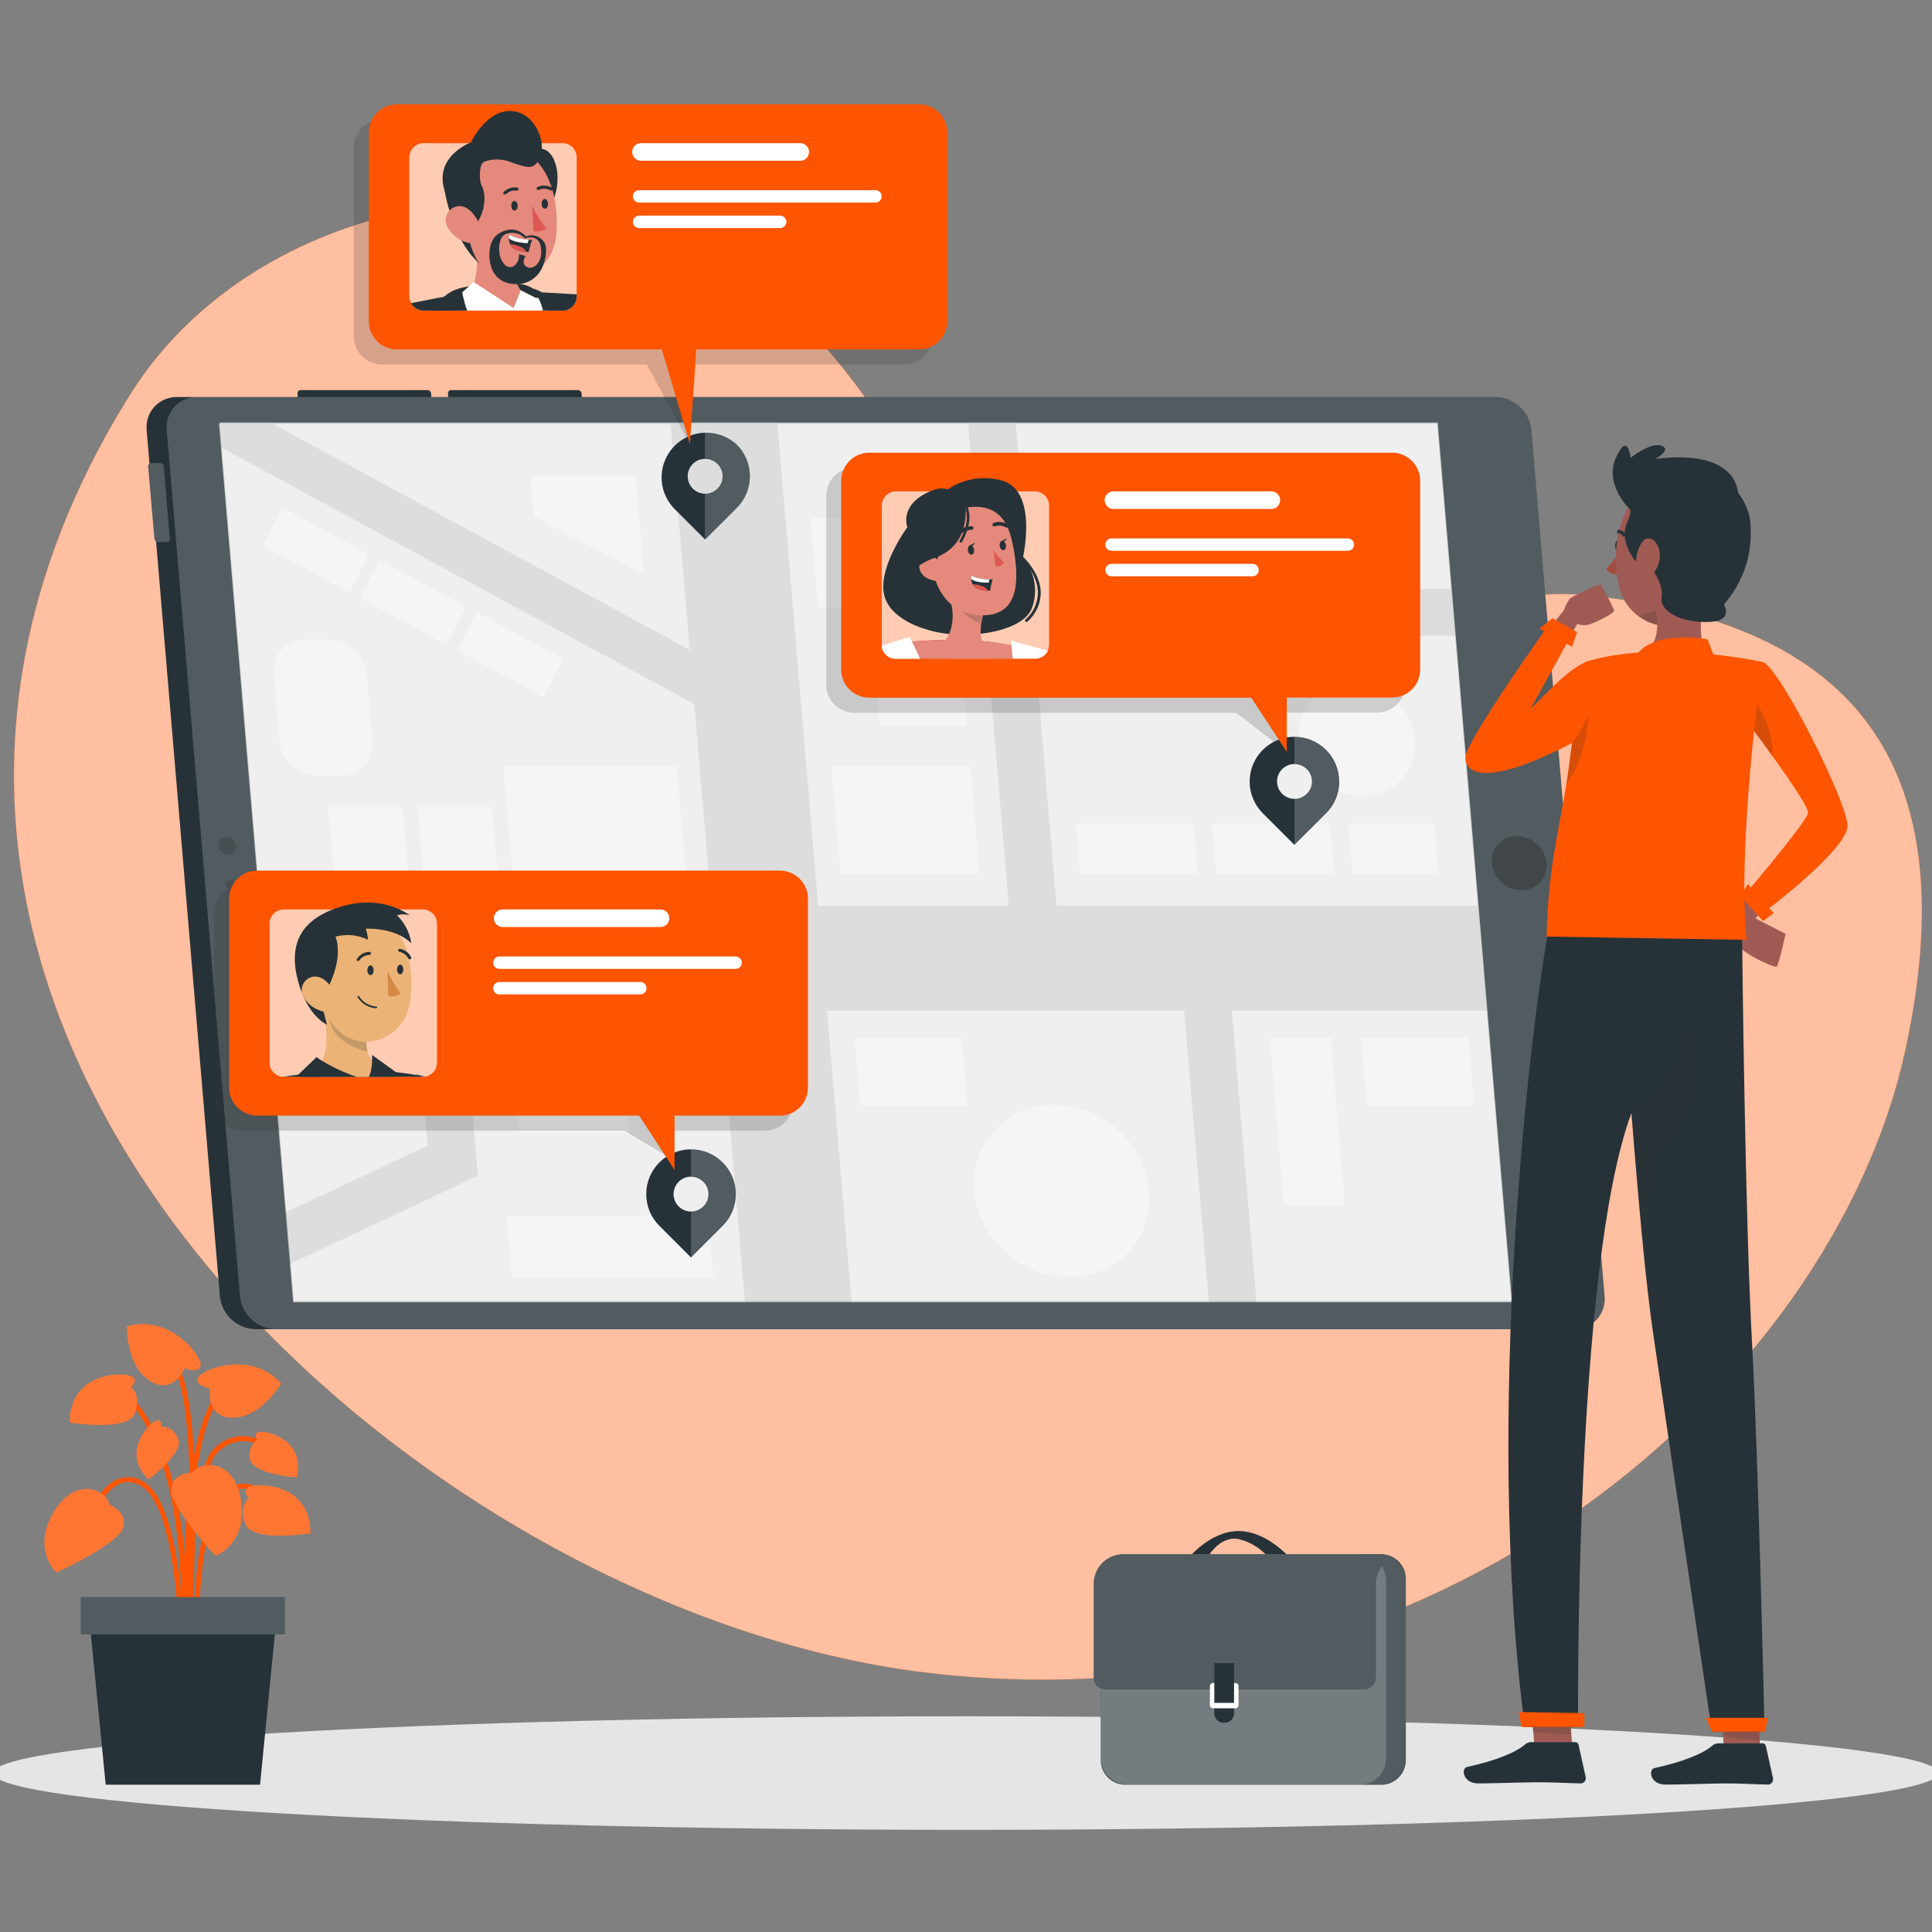 <svg width="437" height="437" viewBox="0 0 437 437" fill="none" xmlns="http://www.w3.org/2000/svg">
<rect x="0" y="0" width="437" height="437" fill="#808080" stroke="none"/>
<g clip-path="url(#clip0_250_1161)">
<path d="M29.359 89.383C60.593 39.383 141.873 29.048 183.829 75.269C225.785 121.491 223.232 169.903 243.03 184.243C262.828 198.584 308.675 129.365 359.049 134.652C409.423 139.939 447.079 163.844 430.901 237.806C414.722 311.767 326.351 392.105 209.833 378.365C93.314 364.626 -58.501 230.023 29.359 89.383Z" fill="#FF5400"/>
<path opacity="0.9" d="M29.359 89.383C60.593 39.383 141.873 29.048 183.829 75.269C225.785 121.491 223.232 169.903 243.03 184.243C262.828 198.584 308.675 129.365 359.049 134.652C409.423 139.939 447.079 163.844 430.901 237.806C414.722 311.767 326.351 392.105 209.833 378.365C93.314 364.626 -58.501 230.023 29.359 89.383Z" fill="#FFCBB2"/>
<path d="M218.449 413.895C339.94 413.895 438.428 408.145 438.428 401.052C438.428 393.959 339.94 388.209 218.449 388.209C96.959 388.209 -1.529 393.959 -1.529 401.052C-1.529 408.145 96.959 413.895 218.449 413.895Z" fill="#E5E5E5"/>
<path d="M42.231 370.239H41.097C41.097 368.752 42.345 333.57 48.471 327.602C54.802 321.441 62.245 327.511 62.313 327.602L61.587 328.476C61.314 328.249 54.859 323.007 49.266 328.476C43.456 334.012 42.243 369.876 42.231 370.239Z" fill="#FF5400"/>
<path d="M41.732 377.294L40.597 377.181C40.597 376.761 44.546 334.521 29.252 316.97L30.114 316.232C45.726 334.147 41.902 375.536 41.732 377.294Z" fill="#FF5400"/>
<path d="M42.084 372.78C41.959 370.784 39.009 323.779 50.797 312.933L51.569 313.772C40.223 324.244 43.184 372.224 43.218 372.701L42.084 372.78Z" fill="#FF5400"/>
<path d="M40.597 372.746C40.597 372.428 40.234 340.899 31.895 336.122C31.194 335.656 30.389 335.367 29.552 335.28C28.714 335.193 27.867 335.311 27.085 335.623C22.195 337.643 19.597 346.969 19.574 347.071L18.439 346.776C18.553 346.367 21.219 336.803 26.608 334.579C27.552 334.199 28.573 334.051 29.586 334.148C30.599 334.245 31.574 334.583 32.428 335.135C41.323 340.229 41.687 371.441 41.698 372.734L40.597 372.746Z" fill="#FF5400"/>
<path d="M44.036 372.767C44.036 371.758 42.686 347.807 49.482 338.924C51.297 336.553 53.328 335.441 55.518 335.588C60.373 335.929 64.129 342.486 64.288 342.77L63.301 343.326C63.301 343.258 59.681 337.018 55.438 336.723C53.657 336.598 51.955 337.574 50.389 339.616C43.843 348.159 45.159 372.518 45.17 372.711L44.036 372.767Z" fill="#FF5400"/>
<path d="M42.82 376.081L41.685 376.001C41.685 375.423 45.951 318.434 38.94 308.949L39.847 308.269C47.131 318.094 43.001 373.721 42.82 376.081Z" fill="#FF5400"/>
<path d="M24.713 340.308C24.713 340.308 29.059 341.908 27.765 345.686C26.472 349.464 12.744 355.693 12.744 355.693C12.744 355.693 6.992 350.417 12.267 341.84C17.543 333.263 24.6 337.608 24.713 340.308Z" fill="#FF5400"/>
<path opacity="0.2" d="M24.713 340.308C24.713 340.308 29.059 341.908 27.765 345.686C26.472 349.464 12.744 355.693 12.744 355.693C12.744 355.693 6.992 350.417 12.267 341.84C17.543 333.263 24.6 337.608 24.713 340.308Z" fill="white"/>
<path d="M43.603 333.116C43.603 333.116 38.974 332.923 38.713 336.905C38.452 340.888 48.731 351.927 48.731 351.927C48.731 351.927 56.072 349.272 54.495 339.322C52.917 329.372 44.749 330.654 43.603 333.116Z" fill="#FF5400"/>
<path opacity="0.2" d="M43.603 333.116C43.603 333.116 38.974 332.923 38.713 336.905C38.452 340.888 48.731 351.927 48.731 351.927C48.731 351.927 56.072 349.272 54.495 339.322C52.917 329.372 44.749 330.654 43.603 333.116Z" fill="white"/>
<path d="M47.518 314.02C47.518 314.02 44.432 313.691 44.681 311.819C44.931 309.947 56.674 305.102 63.606 312.953C63.606 312.953 59.17 320.577 52.759 320.668C46.349 320.759 47.518 314.02 47.518 314.02Z" fill="#FF5400"/>
<path opacity="0.2" d="M47.518 314.02C47.518 314.02 44.432 313.691 44.681 311.819C44.931 309.947 56.674 305.102 63.606 312.953C63.606 312.953 59.17 320.577 52.759 320.668C46.349 320.759 47.518 314.02 47.518 314.02Z" fill="white"/>
<path d="M41.777 309.46C41.777 309.46 44.568 310.81 45.351 309.086C46.134 307.361 38.725 297.048 28.707 300.009C28.707 300.009 28.446 308.825 33.835 312.297C39.224 315.768 41.777 309.46 41.777 309.46Z" fill="#FF5400"/>
<path opacity="0.2" d="M41.777 309.46C41.777 309.46 44.568 310.81 45.351 309.086C46.134 307.361 38.725 297.048 28.707 300.009C28.707 300.009 28.446 308.825 33.835 312.297C39.224 315.768 41.777 309.46 41.777 309.46Z" fill="white"/>
<path d="M56.379 338.789C56.379 338.789 54.246 337.076 56.549 336.236C58.852 335.397 70.163 335.635 70.231 346.799C70.231 346.799 57.105 348.977 55.482 344.723C53.86 340.468 56.379 338.789 56.379 338.789Z" fill="#FF5400"/>
<path opacity="0.2" d="M56.379 338.789C56.379 338.789 54.246 337.076 56.549 336.236C58.852 335.397 70.163 335.635 70.231 346.799C70.231 346.799 57.105 348.977 55.482 344.723C53.86 340.468 56.379 338.789 56.379 338.789Z" fill="white"/>
<path d="M29.603 313.75C29.603 313.75 31.736 312.026 29.433 311.186C27.13 310.347 15.818 310.585 15.75 321.76C15.75 321.76 28.877 323.939 30.499 319.684C32.122 315.429 29.603 313.75 29.603 313.75Z" fill="#FF5400"/>
<path opacity="0.2" d="M29.603 313.75C29.603 313.75 31.736 312.026 29.433 311.186C27.13 310.347 15.818 310.585 15.75 321.76C15.75 321.76 28.877 323.939 30.499 319.684C32.122 315.429 29.603 313.75 29.603 313.75Z" fill="white"/>
<path d="M36.546 322.746C36.546 322.746 36.728 320.647 35.048 321.476C33.369 322.304 27.481 328.635 33.574 334.648C33.574 334.648 41.776 328.567 40.301 325.413C38.827 322.259 36.546 322.746 36.546 322.746Z" fill="#FF5400"/>
<path opacity="0.2" d="M36.546 322.746C36.546 322.746 36.728 320.647 35.048 321.476C33.369 322.304 27.481 328.635 33.574 334.648C33.574 334.648 41.776 328.567 40.301 325.413C38.827 322.259 36.546 322.746 36.546 322.746Z" fill="white"/>
<path d="M58.284 325.72C58.284 325.72 57.002 324.052 58.874 323.848C60.746 323.643 69.085 325.867 67.145 334.206C67.145 334.206 56.934 333.435 56.526 329.974C56.117 326.514 58.284 325.72 58.284 325.72Z" fill="#FF5400"/>
<path opacity="0.2" d="M58.284 325.72C58.284 325.72 57.002 324.052 58.874 323.848C60.746 323.643 69.085 325.867 67.145 334.206C67.145 334.206 56.934 333.435 56.526 329.974C56.117 326.514 58.284 325.72 58.284 325.72Z" fill="white"/>
<path d="M23.908 403.685H58.819L62.585 365.474H20.142L23.908 403.685Z" fill="#263238"/>
<path d="M18.28 369.683H64.445V361.253H18.28V369.683Z" fill="#263238"/>
<path opacity="0.2" d="M18.28 369.683H64.445V361.253H18.28V369.683Z" fill="white"/>
<path d="M131.757 92.069H101.589L101.328 89.017C101.319 88.918 101.33 88.817 101.362 88.723C101.394 88.628 101.445 88.541 101.512 88.467C101.579 88.393 101.662 88.335 101.753 88.294C101.844 88.254 101.943 88.234 102.043 88.234H130.702C130.915 88.239 131.119 88.321 131.276 88.465C131.432 88.609 131.531 88.805 131.553 89.017L131.757 92.069Z" fill="#263238"/>
<path d="M97.72 92.069H67.552L67.291 89.017C67.282 88.918 67.293 88.817 67.325 88.723C67.356 88.628 67.408 88.541 67.475 88.467C67.542 88.393 67.624 88.335 67.716 88.294C67.807 88.254 67.906 88.234 68.006 88.234H96.665C96.878 88.239 97.082 88.321 97.238 88.465C97.395 88.609 97.494 88.805 97.516 89.017L97.72 92.069Z" fill="#263238"/>
<path d="M338.223 89.799H40.062C39.108 89.782 38.161 89.967 37.282 90.34C36.404 90.714 35.613 91.268 34.963 91.966C34.312 92.665 33.816 93.493 33.506 94.396C33.196 95.299 33.08 96.257 33.164 97.207L49.74 293.247C49.954 295.266 50.902 297.135 52.404 298.501C53.906 299.867 55.856 300.634 57.886 300.656H356.047C357.002 300.672 357.949 300.488 358.827 300.114C359.706 299.741 360.496 299.187 361.147 298.488C361.797 297.79 362.294 296.962 362.603 296.059C362.913 295.156 363.03 294.198 362.945 293.247L346.369 97.207C346.158 95.188 345.211 93.317 343.708 91.951C342.206 90.584 340.254 89.819 338.223 89.799Z" fill="#263238"/>
<path opacity="0.2" d="M356.047 300.656H62.424C60.395 300.634 58.444 299.867 56.942 298.501C55.44 297.135 54.492 295.266 54.278 293.247L37.703 97.207C37.618 96.257 37.734 95.299 38.044 94.396C38.354 93.493 38.85 92.665 39.501 91.966C40.151 91.268 40.942 90.714 41.82 90.34C42.699 89.967 43.646 89.782 44.601 89.799H338.223C340.254 89.819 342.206 90.584 343.708 91.951C345.211 93.317 346.158 95.188 346.369 97.207L362.945 293.247C363.03 294.198 362.913 295.156 362.603 296.059C362.293 296.962 361.797 297.79 361.147 298.488C360.496 299.187 359.706 299.741 358.827 300.114C357.949 300.488 357.001 300.672 356.047 300.656Z" fill="white"/>
<path d="M341.832 294.564H66.317L49.525 95.881H325.041L341.832 294.564Z" fill="#CACACA"/>
<g opacity="0.5">
<path opacity="0.6" d="M53.394 191.321C53.326 190.783 53.068 190.287 52.666 189.923C52.265 189.559 51.746 189.35 51.204 189.335C50.948 189.33 50.693 189.378 50.457 189.477C50.221 189.577 50.008 189.725 49.834 189.913C49.659 190.101 49.526 190.323 49.443 190.566C49.361 190.808 49.331 191.066 49.355 191.321C49.42 191.861 49.677 192.36 50.079 192.726C50.48 193.093 51.001 193.303 51.544 193.318C51.802 193.324 52.057 193.275 52.294 193.175C52.532 193.075 52.745 192.925 52.919 192.736C53.094 192.548 53.227 192.324 53.309 192.08C53.391 191.836 53.419 191.577 53.394 191.321Z" fill="#333333"/>
<path opacity="0.6" d="M52.032 199.126C51.904 199.124 51.777 199.149 51.659 199.199C51.541 199.25 51.435 199.325 51.348 199.419C51.261 199.513 51.196 199.625 51.155 199.747C51.114 199.868 51.1 199.997 51.113 200.125C51.146 200.401 51.281 200.656 51.49 200.84C51.699 201.024 51.969 201.125 52.248 201.123C52.376 201.125 52.504 201.1 52.622 201.05C52.74 200.999 52.847 200.925 52.935 200.831C53.022 200.736 53.089 200.625 53.131 200.503C53.173 200.382 53.189 200.253 53.178 200.125C53.144 199.846 53.008 199.59 52.797 199.405C52.585 199.221 52.313 199.121 52.032 199.126Z" fill="#333333"/>
</g>
<path opacity="0.5" d="M349.807 195.223C349.883 196.007 349.791 196.798 349.539 197.544C349.286 198.29 348.879 198.973 348.343 199.55C347.807 200.127 347.154 200.584 346.429 200.89C345.704 201.196 344.922 201.345 344.134 201.327C342.462 201.311 340.854 200.68 339.618 199.554C338.381 198.428 337.602 196.887 337.429 195.223C337.353 194.44 337.445 193.65 337.697 192.904C337.95 192.159 338.358 191.476 338.894 190.9C339.43 190.324 340.083 189.868 340.808 189.563C341.533 189.258 342.315 189.111 343.102 189.131C344.772 189.146 346.379 189.776 347.615 190.899C348.852 192.023 349.632 193.562 349.807 195.223Z" fill="#333333"/>
<path d="M37.725 122.611H35.785C35.574 122.607 35.371 122.527 35.215 122.385C35.059 122.243 34.959 122.049 34.934 121.84L33.516 105.502C33.508 105.403 33.521 105.303 33.554 105.208C33.587 105.114 33.639 105.028 33.708 104.955C33.776 104.883 33.859 104.825 33.951 104.786C34.043 104.748 34.142 104.729 34.242 104.731H36.182C36.393 104.735 36.596 104.815 36.752 104.957C36.909 105.099 37.008 105.292 37.033 105.502L38.417 121.84C38.427 121.937 38.416 122.035 38.385 122.127C38.355 122.22 38.306 122.305 38.241 122.378C38.176 122.45 38.096 122.508 38.008 122.548C37.919 122.589 37.823 122.61 37.725 122.611Z" fill="#263238"/>
<path opacity="0.2" d="M37.725 122.611H35.785C35.574 122.607 35.371 122.527 35.215 122.385C35.059 122.243 34.959 122.049 34.934 121.84L33.516 105.502C33.508 105.403 33.521 105.303 33.554 105.208C33.587 105.114 33.639 105.028 33.708 104.955C33.776 104.883 33.859 104.825 33.951 104.786C34.043 104.748 34.142 104.729 34.242 104.731H36.182C36.393 104.735 36.596 104.815 36.752 104.957C36.909 105.099 37.008 105.292 37.033 105.502L38.417 121.84C38.427 121.937 38.416 122.035 38.385 122.127C38.355 122.22 38.306 122.305 38.241 122.378C38.176 122.45 38.096 122.508 38.008 122.548C37.919 122.589 37.823 122.61 37.725 122.611Z" fill="white"/>
<path opacity="0.7" d="M341.991 294.269H66.476L49.685 95.586H325.2L341.991 294.269Z" fill="white"/>
<path opacity="0.1" d="M233.8 143.794L238.962 204.845H334.253L336.261 228.614H278.626L284.208 294.565H273.43L267.848 228.614H187.056L192.638 294.565H168.495L162.913 228.614H104.926L108.08 265.952L97.721 270.819L65.579 285.909L64.592 274.234L96.734 259.145L94.147 228.614H60.735L58.727 204.845H160.905L157.058 159.258L49.968 101.181L49.525 95.894H61.745L156.015 147.017L151.703 95.894H175.847L185.048 204.845H228.184L218.982 95.894H229.761L232.903 133.175H328.195L329.091 143.794H233.8Z" fill="#333333"/>
<path opacity="0.4" d="M116.044 199.126H155.242L153.064 173.36H113.865L116.044 199.126Z" fill="white"/>
<path opacity="0.4" d="M111.28 182.561H94.454L95.85 199.125H112.686L111.28 182.561Z" fill="white"/>
<path opacity="0.4" d="M75.652 199.125H92.478L91.082 182.561H74.257L75.652 199.125Z" fill="white"/>
<path opacity="0.4" d="M83.357 125.334L63.763 114.806L59.475 123.428L79.057 133.968L83.357 125.334Z" fill="white"/>
<path opacity="0.4" d="M101.066 145.8L105.355 137.178L85.773 126.638L81.473 135.26L101.066 145.8Z" fill="white"/>
<path opacity="0.4" d="M123.067 157.646L127.355 149.012L107.773 138.483L103.484 147.106L123.067 157.646Z" fill="white"/>
<path opacity="0.4" d="M74.475 144.645H69.085C68.094 144.619 67.108 144.805 66.193 145.189C65.278 145.573 64.456 146.148 63.78 146.874C63.104 147.6 62.59 148.462 62.273 149.402C61.955 150.342 61.841 151.338 61.938 152.326L63.242 167.79C63.467 169.882 64.452 171.818 66.01 173.232C67.568 174.645 69.591 175.438 71.695 175.459H77.073C78.064 175.485 79.049 175.299 79.963 174.916C80.878 174.532 81.7 173.959 82.377 173.235C83.053 172.51 83.569 171.65 83.888 170.711C84.208 169.773 84.325 168.777 84.232 167.79L82.916 152.314C82.693 150.224 81.711 148.287 80.154 146.874C78.598 145.46 76.577 144.666 74.475 144.645Z" fill="white"/>
<path opacity="0.4" d="M219.492 173.36H188.076L190.118 197.515H221.534L219.492 173.36Z" fill="white"/>
<path opacity="0.4" d="M198.969 164.079H218.711L217.065 144.645H197.324L198.969 164.079Z" fill="white"/>
<path opacity="0.4" d="M204.175 117.075H183.322L185.058 137.611H205.911L204.175 117.075Z" fill="white"/>
<path opacity="0.4" d="M257.466 106.808H236.613L238.349 127.343H259.214L257.466 106.808Z" fill="white"/>
<path opacity="0.4" d="M244.282 197.514H270.91L269.957 186.248H243.329L244.282 197.514Z" fill="white"/>
<path opacity="0.4" d="M275.098 197.514H301.726L300.773 186.248H274.145L275.098 197.514Z" fill="white"/>
<path opacity="0.4" d="M305.923 197.514H325.369L324.416 186.248H304.97L305.923 197.514Z" fill="white"/>
<path opacity="0.4" d="M238.542 249.942C236.027 249.87 233.525 250.335 231.204 251.305C228.882 252.275 226.793 253.728 225.076 255.567C223.359 257.406 222.053 259.59 221.245 261.973C220.437 264.356 220.145 266.884 220.389 269.388C220.951 274.686 223.44 279.593 227.383 283.176C231.326 286.76 236.448 288.769 241.776 288.823C244.29 288.896 246.792 288.433 249.114 287.464C251.435 286.496 253.524 285.044 255.242 283.205C256.959 281.367 258.265 279.184 259.073 276.801C259.881 274.419 260.173 271.892 259.929 269.388C259.369 264.088 256.882 259.178 252.938 255.592C248.995 252.007 243.872 249.996 238.542 249.942Z" fill="white"/>
<path opacity="0.4" d="M317.497 175.642C321.762 170.276 320.48 162.158 314.633 157.511C308.786 152.863 300.588 153.446 296.323 158.812C292.057 164.178 293.339 172.296 299.186 176.943C305.033 181.591 313.231 181.008 317.497 175.642Z" fill="white"/>
<path opacity="0.4" d="M217.496 234.728H193.262L194.555 249.942H218.789L217.496 234.728Z" fill="white"/>
<path opacity="0.4" d="M290.423 272.622H304.185L300.986 234.728H287.224L290.423 272.622Z" fill="white"/>
<path opacity="0.4" d="M307.862 234.728L309.156 249.942H333.446L332.164 234.728H307.862Z" fill="white"/>
<path opacity="0.4" d="M73.963 249.942H89.427L88.145 234.728H72.681L73.963 249.942Z" fill="white"/>
<path opacity="0.4" d="M117.53 256.42H142.433L140.743 236.396H115.828L117.53 256.42Z" fill="white"/>
<path opacity="0.4" d="M115.771 288.959H161.346L160.166 274.981H114.591L115.771 288.959Z" fill="white"/>
<path opacity="0.4" d="M120.763 116.792L145.655 129.907L143.76 107.5H119.969L120.763 116.792Z" fill="white"/>
<path d="M166.667 100.567C164.747 98.783 162.21 97.813 159.589 97.86C156.968 97.907 154.468 98.968 152.613 100.82C150.758 102.672 149.693 105.171 149.642 107.792C149.59 110.412 150.557 112.951 152.337 114.874L159.496 122.033L166.667 114.874C168.56 112.975 169.624 110.402 169.624 107.72C169.624 105.039 168.56 102.466 166.667 100.567ZM162.288 110.517C161.735 111.07 161.032 111.446 160.266 111.598C159.5 111.751 158.706 111.673 157.984 111.374C157.263 111.075 156.646 110.569 156.212 109.92C155.778 109.271 155.547 108.507 155.547 107.726C155.547 106.945 155.778 106.182 156.212 105.532C156.646 104.883 157.263 104.377 157.984 104.078C158.706 103.779 159.5 103.701 160.266 103.854C161.032 104.006 161.735 104.383 162.288 104.935C162.655 105.301 162.947 105.736 163.146 106.215C163.345 106.694 163.448 107.207 163.448 107.726C163.448 108.245 163.345 108.758 163.146 109.237C162.947 109.716 162.655 110.151 162.288 110.517Z" fill="#263238"/>
<path opacity="0.2" d="M166.667 114.874L159.451 122.055V111.674C160.504 111.674 161.514 111.256 162.259 110.511C163.004 109.766 163.422 108.756 163.422 107.703C163.422 106.65 163.004 105.64 162.259 104.895C161.514 104.151 160.504 103.732 159.451 103.732V97.549C161.463 97.538 163.432 98.126 165.109 99.238C166.786 100.35 168.094 101.935 168.868 103.792C169.641 105.649 169.845 107.694 169.453 109.668C169.061 111.641 168.091 113.453 166.667 114.874Z" fill="white"/>
<path d="M299.953 169.616C299.013 168.675 297.896 167.929 296.666 167.42C295.437 166.911 294.119 166.648 292.789 166.648C291.458 166.648 290.141 166.911 288.911 167.42C287.682 167.929 286.565 168.675 285.624 169.616C284.683 170.557 283.937 171.674 283.428 172.903C282.918 174.133 282.656 175.45 282.656 176.781C282.656 178.111 282.918 179.429 283.428 180.658C283.937 181.888 284.683 183.005 285.624 183.946L292.783 191.105L299.953 183.946C300.894 183.005 301.641 181.888 302.15 180.658C302.659 179.429 302.921 178.112 302.921 176.781C302.921 175.45 302.659 174.133 302.15 172.903C301.641 171.674 300.894 170.557 299.953 169.616ZM295.597 179.543C295.045 180.096 294.341 180.472 293.575 180.625C292.809 180.777 292.015 180.699 291.294 180.4C290.572 180.102 289.955 179.596 289.521 178.946C289.087 178.297 288.856 177.533 288.856 176.752C288.856 175.971 289.087 175.208 289.521 174.559C289.955 173.909 290.572 173.403 291.294 173.105C292.015 172.806 292.809 172.728 293.575 172.88C294.341 173.033 295.045 173.409 295.597 173.961C295.964 174.327 296.256 174.762 296.455 175.241C296.654 175.72 296.757 176.234 296.757 176.752C296.757 177.271 296.654 177.785 296.455 178.264C296.256 178.743 295.964 179.178 295.597 179.543Z" fill="#263238"/>
<path opacity="0.2" d="M299.955 183.945L292.784 191.104V180.678C293.837 180.678 294.847 180.26 295.592 179.515C296.337 178.77 296.755 177.76 296.755 176.707C296.755 175.654 296.337 174.644 295.592 173.899C294.847 173.154 293.837 172.736 292.784 172.736V166.553C294.787 166.556 296.745 167.152 298.41 168.266C300.075 169.38 301.373 170.962 302.14 172.812C302.906 174.663 303.108 176.699 302.719 178.664C302.331 180.63 301.368 182.436 299.955 183.855V183.945Z" fill="white"/>
<path d="M163.468 262.934C161.568 261.033 158.991 259.966 156.303 259.966C153.616 259.966 151.039 261.033 149.139 262.934C147.238 264.834 146.171 267.411 146.171 270.098C146.171 272.786 147.238 275.363 149.139 277.263L156.298 284.422L163.468 277.263C164.409 276.322 165.155 275.205 165.665 273.976C166.174 272.747 166.436 271.429 166.436 270.098C166.436 268.768 166.174 267.45 165.665 266.221C165.155 264.991 164.409 263.874 163.468 262.934ZM159.089 272.884C158.537 273.436 157.833 273.812 157.067 273.965C156.301 274.117 155.507 274.039 154.786 273.741C154.064 273.442 153.447 272.936 153.013 272.286C152.579 271.637 152.348 270.874 152.348 270.093C152.348 269.312 152.579 268.548 153.013 267.899C153.447 267.249 154.064 266.743 154.786 266.445C155.507 266.146 156.301 266.068 157.067 266.22C157.833 266.373 158.537 266.749 159.089 267.302C159.456 267.667 159.748 268.102 159.947 268.581C160.146 269.06 160.249 269.574 160.249 270.093C160.249 270.611 160.146 271.125 159.947 271.604C159.748 272.083 159.456 272.518 159.089 272.884Z" fill="#263238"/>
<path opacity="0.2" d="M163.468 277.262L156.298 284.421V274.04C157.351 274.04 158.361 273.622 159.106 272.877C159.85 272.132 160.269 271.122 160.269 270.069C160.269 269.016 159.85 268.006 159.106 267.261C158.361 266.517 157.351 266.098 156.298 266.098V259.915C158.301 259.918 160.259 260.514 161.924 261.628C163.588 262.742 164.886 264.324 165.653 266.175C166.42 268.025 166.622 270.062 166.233 272.027C165.844 273.992 164.882 275.798 163.468 277.217V277.262Z" fill="white"/>
<path opacity="0.2" d="M311.414 105.797H193.216C191.533 105.8 189.92 106.471 188.731 107.662C187.542 108.853 186.874 110.468 186.874 112.151V154.878C186.874 156.56 187.542 158.173 188.732 159.363C189.921 160.552 191.534 161.22 193.216 161.22H279.612L291.06 170.081L287.656 161.186H311.482C313.164 161.186 314.777 160.518 315.967 159.328C317.156 158.139 317.824 156.526 317.824 154.844V112.117C317.82 111.28 317.65 110.453 317.325 109.683C317.001 108.912 316.527 108.213 315.931 107.626C315.336 107.039 314.63 106.575 313.855 106.261C313.08 105.947 312.25 105.79 311.414 105.797Z" fill="#333333"/>
<path d="M314.818 102.393H196.62C194.937 102.396 193.324 103.067 192.135 104.258C190.946 105.449 190.278 107.063 190.278 108.746V151.474C190.278 153.156 190.947 154.769 192.136 155.958C193.325 157.148 194.938 157.816 196.62 157.816H283.017L291.061 170.08V157.782H314.886C316.568 157.782 318.182 157.114 319.371 155.924C320.56 154.735 321.229 153.122 321.229 151.44V108.712C321.224 107.876 321.055 107.049 320.73 106.278C320.405 105.508 319.931 104.809 319.336 104.222C318.74 103.634 318.034 103.171 317.259 102.857C316.484 102.543 315.655 102.385 314.818 102.393Z" fill="#FF5400"/>
<path opacity="0.7" d="M237.293 114.362V145.789C237.296 146.277 237.183 146.759 236.964 147.196C236.968 147.23 236.968 147.264 236.964 147.298C236.9 147.416 236.828 147.53 236.748 147.638C236.454 148.052 236.065 148.391 235.614 148.625C235.278 148.806 234.913 148.926 234.536 148.977C234.43 148.989 234.324 148.989 234.218 148.977H202.451C202.236 148.967 202.023 148.933 201.815 148.875H201.725C201.495 148.8 201.275 148.701 201.066 148.58C200.922 148.503 200.785 148.411 200.658 148.308C200.392 148.102 200.161 147.852 199.977 147.57C199.665 147.105 199.485 146.564 199.455 146.004C199.45 145.933 199.45 145.861 199.455 145.789V114.362C199.455 113.525 199.78 112.72 200.363 112.119C200.945 111.517 201.739 111.166 202.575 111.14H234.093C234.944 111.146 235.758 111.488 236.357 112.091C236.956 112.695 237.293 113.511 237.293 114.362Z" fill="white"/>
<path d="M304.881 124.585H251.421C251.236 124.585 251.053 124.548 250.882 124.477C250.711 124.407 250.556 124.303 250.426 124.173C250.295 124.042 250.191 123.887 250.121 123.716C250.05 123.545 250.014 123.362 250.014 123.178C250.017 122.807 250.166 122.452 250.43 122.19C250.693 121.929 251.049 121.782 251.421 121.782H304.881C305.251 121.782 305.606 121.929 305.867 122.191C306.129 122.453 306.276 122.808 306.276 123.178C306.278 123.362 306.243 123.545 306.173 123.715C306.104 123.886 306.001 124.041 305.871 124.172C305.742 124.303 305.587 124.406 305.417 124.477C305.247 124.548 305.065 124.585 304.881 124.585Z" fill="white"/>
<path d="M287.713 111.14H252.009C251.734 111.12 251.459 111.156 251.199 111.247C250.94 111.337 250.702 111.48 250.5 111.667C250.299 111.854 250.138 112.081 250.028 112.333C249.918 112.585 249.861 112.857 249.861 113.132C249.861 113.406 249.918 113.678 250.028 113.93C250.138 114.182 250.299 114.409 250.5 114.596C250.702 114.783 250.94 114.926 251.199 115.017C251.459 115.107 251.734 115.143 252.009 115.123H287.713C288.215 115.085 288.684 114.859 289.027 114.489C289.369 114.12 289.559 113.635 289.559 113.132C289.559 112.628 289.369 112.143 289.027 111.774C288.684 111.405 288.215 111.178 287.713 111.14Z" fill="white"/>
<path d="M283.324 130.349H251.421C251.048 130.346 250.692 130.197 250.429 129.934C250.166 129.67 250.017 129.314 250.014 128.942C250.017 128.57 250.166 128.214 250.429 127.95C250.692 127.687 251.048 127.538 251.421 127.535H283.324C283.695 127.538 284.05 127.688 284.312 127.951C284.573 128.215 284.72 128.571 284.72 128.942C284.72 129.313 284.573 129.669 284.312 129.933C284.05 130.196 283.695 130.346 283.324 130.349Z" fill="white"/>
<path d="M212.89 111.821C214.765 110.181 217.023 109.039 219.456 108.501C221.889 107.964 224.419 108.048 226.811 108.747C234.877 111.254 231.349 126.264 231.349 126.264C232.697 127.786 233.6 129.65 233.959 131.652C234.317 133.653 234.117 135.715 233.38 137.61C230.861 144.27 211.596 145.745 205.072 139.992C198.549 134.24 206.139 119.797 209.872 118.118C213.604 116.439 212.89 111.821 212.89 111.821Z" fill="#263238"/>
<path d="M235.592 148.626C235.257 148.807 234.891 148.927 234.514 148.978C234.408 148.99 234.302 148.99 234.196 148.978H202.429C202.214 148.968 202.001 148.934 201.793 148.876H201.703C201.473 148.801 201.253 148.702 201.045 148.581C200.9 148.503 200.763 148.412 200.636 148.309C200.37 148.102 200.14 147.853 199.955 147.571C199.853 147.072 199.751 146.55 199.638 146.028C201.907 145.642 204.085 145.336 206.332 145.132C207.988 144.973 209.656 144.871 211.335 144.814C212.14 144.814 212.957 144.814 213.763 144.746C216.509 144.746 219.265 144.746 222 145.018L223.758 145.177C226.334 145.495 229.057 145.994 231.19 146.425C233.323 146.856 235.093 147.265 235.093 147.265C235.093 147.265 235.399 147.378 235.592 148.626Z" fill="#FF5400"/>
<path opacity="0.3" d="M235.592 148.626C235.257 148.807 234.891 148.927 234.514 148.978C234.408 148.99 234.302 148.99 234.196 148.978H202.429C202.214 148.968 202.001 148.934 201.793 148.876H201.703C201.473 148.801 201.253 148.702 201.045 148.581C200.9 148.503 200.763 148.412 200.636 148.309C200.37 148.102 200.14 147.853 199.955 147.571C199.853 147.072 199.751 146.55 199.638 146.028C201.907 145.642 204.085 145.336 206.332 145.132C207.988 144.973 209.656 144.871 211.335 144.814C212.14 144.814 212.957 144.814 213.763 144.746C216.509 144.746 219.265 144.746 222 145.018L223.758 145.177C226.334 145.495 229.057 145.994 231.19 146.425C233.323 146.856 235.093 147.265 235.093 147.265C235.093 147.265 235.399 147.378 235.592 148.626Z" fill="#333333"/>
<path d="M222.987 149.012H215.976C214.598 148.319 213.425 147.279 212.572 145.994C213.065 145.643 213.505 145.223 213.877 144.746C214.215 144.33 214.497 143.873 214.717 143.384C215.55 141.249 215.713 138.909 215.182 136.679C215.012 135.828 214.819 135.238 214.785 135.113L222.727 137.711C222.568 138.245 222.443 138.744 222.329 139.209C222.159 139.901 222.046 140.525 221.955 141.081C221.834 141.831 221.792 142.592 221.83 143.35C221.842 143.919 221.962 144.481 222.182 145.007C222.658 146.141 223.453 146.289 223.453 146.289C223.611 146.745 223.652 147.234 223.571 147.71C223.489 148.186 223.289 148.634 222.987 149.012Z" fill="#E4897B"/>
<path opacity="0.2" d="M222.556 137.677C222.225 138.794 221.967 139.931 221.785 141.081C218.006 139.652 214.671 135.113 214.671 135.113L222.556 137.677Z" fill="#333333"/>
<path d="M218.358 114.305C225.426 113.602 228.092 117.164 229.329 124.403C230.883 133.479 229.511 140.128 220.468 139.061C208.238 137.563 206.604 115.474 218.358 114.305Z" fill="#E4897B"/>
<path d="M224.71 124.461C225.383 125.465 226.175 126.383 227.07 127.195C226.891 127.509 226.629 127.767 226.312 127.941C225.996 128.115 225.638 128.199 225.277 128.182L224.71 124.461Z" fill="#DE5753"/>
<path d="M220.321 124.313C220.4 124.892 220.139 125.448 219.753 125.448C219.368 125.448 218.993 125.062 218.925 124.483C218.857 123.905 219.107 123.349 219.493 123.349C219.878 123.349 220.253 123.734 220.321 124.313Z" fill="#263238"/>
<path d="M219.334 123.393L220.537 122.746C220.537 122.746 220.037 123.881 219.334 123.393Z" fill="#263238"/>
<path d="M227.525 123.302C227.593 123.881 227.344 124.437 226.947 124.437C226.549 124.437 226.198 124.062 226.118 123.472C226.039 122.882 226.311 122.338 226.697 122.338C227.083 122.338 227.446 122.724 227.525 123.302Z" fill="#263238"/>
<path d="M226.538 122.394L227.741 121.736C227.741 121.736 227.242 122.882 226.538 122.394Z" fill="#263238"/>
<path d="M216.804 121.216C216.723 121.216 216.644 121.192 216.577 121.148C216.489 121.086 216.428 120.992 216.407 120.887C216.385 120.781 216.406 120.671 216.463 120.58C216.856 120.081 217.36 119.68 217.935 119.41C218.51 119.14 219.141 119.009 219.776 119.026C219.885 119.029 219.989 119.074 220.066 119.153C220.142 119.231 220.185 119.336 220.185 119.446C220.171 119.552 220.121 119.65 220.042 119.723C219.963 119.796 219.861 119.838 219.753 119.843C219.257 119.834 218.765 119.936 218.314 120.142C217.862 120.349 217.462 120.653 217.144 121.034C217.108 121.092 217.058 121.139 216.998 121.17C216.938 121.202 216.871 121.218 216.804 121.216Z" fill="#263238"/>
<path d="M227.763 119.333C227.7 119.349 227.634 119.349 227.571 119.333C227.202 119.098 226.785 118.95 226.351 118.898C225.916 118.847 225.476 118.895 225.063 119.038C224.965 119.086 224.853 119.093 224.749 119.058C224.646 119.023 224.561 118.948 224.513 118.85C224.465 118.753 224.457 118.64 224.493 118.537C224.528 118.433 224.602 118.348 224.7 118.3C225.23 118.098 225.799 118.021 226.364 118.074C226.929 118.127 227.473 118.309 227.956 118.606C228.004 118.632 228.047 118.666 228.081 118.708C228.116 118.749 228.142 118.797 228.158 118.849C228.173 118.901 228.179 118.955 228.174 119.009C228.168 119.063 228.152 119.115 228.127 119.162C228.085 119.219 228.03 119.264 227.967 119.294C227.903 119.323 227.833 119.337 227.763 119.333Z" fill="#263238"/>
<path d="M224.53 131.062C224.271 131.894 224.074 132.743 223.94 133.604C223.792 133.604 223.633 133.604 223.486 133.604C221.398 133.604 220.434 132.912 220.003 132.152C219.796 131.776 219.683 131.355 219.674 130.926C219.64 130.685 219.64 130.441 219.674 130.2C220.959 130.772 222.352 131.062 223.758 131.051C224.246 131.074 224.53 131.062 224.53 131.062Z" fill="#263238"/>
<path d="M223.815 131.051L223.622 131.8C221.671 131.8 220.286 131.516 219.674 130.926C219.64 130.685 219.64 130.441 219.674 130.2C220.976 130.78 222.389 131.07 223.815 131.051Z" fill="white"/>
<path d="M223.486 133.605C221.398 133.605 220.434 132.912 220.003 132.152C220.78 132.178 221.547 132.335 222.272 132.618C222.772 132.807 223.198 133.153 223.486 133.605Z" fill="#DE5753"/>
<path d="M211.801 127.001C211.801 127.001 214.535 120.852 213.593 116.415C213.593 116.415 227.049 109.29 229.148 123.461C229.148 123.461 229.261 110.686 217.076 111.605C204.891 112.524 206.695 130.336 213.514 135.011C213.514 135.011 210.122 130.836 211.801 127.001Z" fill="#263238"/>
<path d="M213.105 128.375C213.031 127.974 212.879 127.591 212.657 127.248C212.435 126.905 212.148 126.609 211.812 126.378C211.476 126.146 211.098 125.983 210.698 125.897C210.299 125.812 209.887 125.806 209.486 125.879C207.319 126.333 206.717 130.939 212.277 131.484C213.082 131.552 213.445 130.758 213.105 128.375Z" fill="#E4897B"/>
<path d="M235.592 148.626C235.257 148.807 234.891 148.927 234.514 148.978C234.408 148.99 234.302 148.99 234.196 148.978H202.429C202.214 148.968 202.001 148.934 201.793 148.876H201.703C201.473 148.801 201.253 148.702 201.045 148.581C200.9 148.503 200.763 148.412 200.636 148.309C200.37 148.102 200.14 147.853 199.955 147.571C199.853 147.072 199.751 146.55 199.638 146.028C201.907 145.642 204.085 145.336 206.332 145.132C207.988 144.973 209.656 144.871 211.335 144.814C212.14 144.814 212.957 144.814 213.763 144.746C216.509 144.746 219.265 144.746 222 145.018L223.758 145.177C226.334 145.495 229.057 145.994 231.19 146.425C233.323 146.856 235.093 147.265 235.093 147.265C235.093 147.265 235.399 147.378 235.592 148.626Z" fill="#E4897B"/>
<path d="M208.09 149.012H202.417C202.202 149.002 201.989 148.968 201.782 148.91H201.691C201.462 148.836 201.241 148.737 201.033 148.615C200.888 148.538 200.752 148.447 200.624 148.343C200.358 148.137 200.128 147.888 199.944 147.606C199.632 147.14 199.452 146.599 199.422 146.04L205.73 144.077C205.73 144.077 205.957 144.463 206.32 145.212C206.683 145.961 207.42 147.345 208.09 149.012Z" fill="white"/>
<path d="M236.964 147.197C236.969 147.231 236.969 147.266 236.964 147.3C236.901 147.418 236.829 147.532 236.749 147.64C236.454 148.054 236.065 148.392 235.614 148.627C235.279 148.808 234.914 148.927 234.536 148.979C234.431 148.99 234.324 148.99 234.219 148.979H229.079C228.886 147.197 228.693 144.917 228.693 144.917L236.964 147.197Z" fill="white"/>
<path d="M218.358 114.306C218.358 114.306 219.731 123.281 211.472 126.151C201.499 129.623 201.011 139.97 209.951 142.489C209.951 142.489 200.875 140.333 199.888 134.07C198.901 127.807 205.231 119.253 205.231 119.253C205.231 119.253 203.11 113.796 211.199 110.812C215.76 109.133 218.358 114.306 218.358 114.306Z" fill="#263238"/>
<path d="M217.315 122.724C217.27 122.734 217.224 122.734 217.179 122.724C217.115 122.686 217.067 122.625 217.046 122.553C217.025 122.482 217.032 122.405 217.065 122.338C220.412 116.348 217.576 113.511 217.451 113.386C217.399 113.333 217.37 113.262 217.37 113.188C217.37 113.114 217.399 113.042 217.451 112.989C217.506 112.937 217.579 112.907 217.655 112.907C217.731 112.907 217.805 112.937 217.86 112.989C217.996 113.125 221.15 116.223 217.576 122.622C217.544 122.659 217.504 122.688 217.458 122.706C217.413 122.724 217.364 122.73 217.315 122.724Z" fill="#263238"/>
<path d="M232.132 140.661C232.094 140.66 232.056 140.652 232.021 140.636C231.986 140.621 231.954 140.598 231.928 140.57C231.901 140.544 231.879 140.514 231.864 140.479C231.85 140.445 231.842 140.408 231.842 140.371C231.842 140.334 231.85 140.297 231.864 140.263C231.879 140.229 231.901 140.198 231.928 140.173C232.826 139.387 233.544 138.417 234.034 137.328C234.523 136.239 234.773 135.058 234.764 133.865C234.617 129.417 230.51 125.843 230.476 125.809C230.448 125.784 230.427 125.753 230.412 125.719C230.397 125.685 230.39 125.648 230.39 125.611C230.39 125.573 230.397 125.537 230.412 125.503C230.427 125.468 230.448 125.438 230.476 125.412C230.529 125.36 230.6 125.331 230.674 125.331C230.748 125.331 230.82 125.36 230.873 125.412C231.054 125.571 235.207 129.179 235.411 133.876C235.423 135.149 235.16 136.41 234.642 137.573C234.123 138.736 233.36 139.773 232.404 140.615C232.368 140.647 232.323 140.669 232.275 140.677C232.227 140.685 232.177 140.679 232.132 140.661Z" fill="#263238"/>
<path opacity="0.2" d="M204.552 27.002H86.354C84.671 27.005 83.058 27.676 81.869 28.867C80.68 30.058 80.012 31.672 80.012 33.355V76.083C80.012 77.766 80.68 79.38 81.869 80.571C83.058 81.763 84.671 82.433 86.354 82.436H146.281L156.05 100.419L154.087 82.436H204.506C206.191 82.436 207.807 81.767 208.999 80.575C210.19 79.384 210.86 77.768 210.86 76.083V33.355C210.86 31.678 210.197 30.069 209.015 28.879C207.833 27.689 206.229 27.014 204.552 27.002Z" fill="#333333"/>
<path d="M207.956 23.598H89.758C88.075 23.601 86.462 24.271 85.273 25.463C84.084 26.654 83.416 28.268 83.416 29.951V72.678C83.416 74.362 84.084 75.976 85.273 77.167C86.462 78.358 88.075 79.029 89.758 79.032H149.685L156.05 100.418L157.491 79.032H207.911C209.596 79.032 211.212 78.363 212.403 77.171C213.595 75.98 214.264 74.364 214.264 72.678V29.951C214.264 28.274 213.601 26.665 212.419 25.474C211.238 24.284 209.633 23.61 207.956 23.598Z" fill="#FF5400"/>
<path opacity="0.7" d="M130.442 35.602V67.029C130.448 67.07 130.448 67.113 130.442 67.154C130.428 67.637 130.304 68.11 130.079 68.538C130.015 68.657 129.943 68.77 129.864 68.879C129.466 69.451 128.892 69.877 128.23 70.093C128.049 70.151 127.863 70.193 127.674 70.217C127.568 70.229 127.462 70.229 127.356 70.217H95.589C95.374 70.207 95.161 70.173 94.953 70.115H94.863C94.633 70.04 94.413 69.942 94.205 69.82C94.06 69.743 93.923 69.652 93.796 69.548C93.593 69.39 93.41 69.207 93.251 69.003C93.144 68.867 93.053 68.718 92.979 68.561C92.715 68.094 92.578 67.566 92.582 67.029V35.602C92.582 34.765 92.907 33.96 93.49 33.359C94.072 32.758 94.865 32.406 95.702 32.38H127.22C127.643 32.38 128.062 32.463 128.453 32.625C128.844 32.787 129.199 33.024 129.498 33.324C129.798 33.623 130.035 33.978 130.197 34.369C130.359 34.76 130.442 35.179 130.442 35.602Z" fill="white"/>
<path d="M198.03 45.824H144.558C144.187 45.824 143.831 45.677 143.567 45.416C143.304 45.154 143.154 44.8 143.151 44.428C143.151 44.055 143.3 43.697 143.563 43.434C143.827 43.17 144.185 43.022 144.558 43.022H198.03C198.403 43.022 198.761 43.17 199.025 43.434C199.288 43.697 199.437 44.055 199.437 44.428C199.434 44.8 199.284 45.154 199.021 45.416C198.757 45.677 198.401 45.824 198.03 45.824Z" fill="white"/>
<path d="M180.851 32.38H145.146C144.872 32.359 144.597 32.395 144.337 32.486C144.078 32.577 143.84 32.72 143.638 32.907C143.437 33.094 143.276 33.32 143.166 33.572C143.056 33.824 142.999 34.096 142.999 34.371C142.999 34.646 143.056 34.918 143.166 35.17C143.276 35.422 143.437 35.648 143.638 35.835C143.84 36.022 144.078 36.165 144.337 36.256C144.597 36.347 144.872 36.383 145.146 36.362H180.851C181.125 36.383 181.4 36.347 181.66 36.256C181.919 36.165 182.157 36.022 182.359 35.835C182.56 35.648 182.721 35.422 182.831 35.17C182.941 34.918 182.998 34.646 182.998 34.371C182.998 34.096 182.941 33.824 182.831 33.572C182.721 33.32 182.56 33.094 182.359 32.907C182.157 32.72 181.919 32.577 181.66 32.486C181.4 32.395 181.125 32.359 180.851 32.38Z" fill="white"/>
<path d="M176.473 51.587H144.558C144.186 51.584 143.83 51.435 143.567 51.172C143.304 50.909 143.154 50.553 143.151 50.18C143.154 49.808 143.304 49.452 143.567 49.189C143.83 48.926 144.186 48.776 144.558 48.773H176.473C176.845 48.776 177.202 48.926 177.465 49.189C177.728 49.452 177.877 49.808 177.88 50.18C177.877 50.553 177.728 50.909 177.465 51.172C177.202 51.435 176.845 51.584 176.473 51.587Z" fill="white"/>
<path d="M124.281 70.252H102.497C102.441 69.724 102.441 69.192 102.497 68.664C102.497 68.505 102.497 68.358 102.497 68.222C102.516 68.095 102.543 67.97 102.577 67.847C102.657 67.273 102.868 66.726 103.192 66.246C103.517 65.766 103.947 65.367 104.449 65.079C104.88 64.977 105.402 64.874 105.992 64.761L107.013 64.591L108.045 64.432C110.257 64.105 112.492 63.953 114.728 63.978C115.441 63.988 116.153 64.033 116.861 64.114C117.067 64.133 117.271 64.163 117.474 64.205C118.622 64.338 119.727 64.725 120.707 65.34C121.416 65.866 122.036 66.502 122.545 67.223C122.841 67.627 123.113 68.048 123.362 68.482C123.709 69.05 124.016 69.642 124.281 70.252Z" fill="#263238"/>
<path d="M130.432 67.154C130.418 67.637 130.294 68.11 130.069 68.538C130.005 68.657 129.933 68.77 129.853 68.879C129.456 69.451 128.882 69.877 128.22 70.093C128.039 70.151 127.852 70.193 127.664 70.217C127.558 70.229 127.451 70.229 127.346 70.217H95.578C95.363 70.207 95.15 70.173 94.943 70.115H94.852C94.623 70.04 94.403 69.942 94.194 69.82C94.05 69.743 93.913 69.652 93.786 69.548C93.582 69.39 93.399 69.207 93.241 69.003C94.659 68.867 96.645 68.686 99.05 68.493L101.319 68.311L102.147 68.243H102.511L104.904 68.073C105.075 68.073 105.256 68.073 105.449 68.073C107.718 67.903 110.26 67.755 112.858 67.619L117.01 67.438L119.926 67.335H120.8H121.662H122.581H122.932H124.294C126.393 67.143 128.424 67.131 130.432 67.154Z" fill="#263238"/>
<path opacity="0.8" d="M130.432 67.154C130.418 67.637 130.294 68.11 130.069 68.538C130.005 68.657 129.933 68.77 129.853 68.879C129.456 69.451 128.882 69.877 128.22 70.093C128.039 70.151 127.852 70.193 127.664 70.217C127.558 70.229 127.451 70.229 127.346 70.217H95.578C95.363 70.207 95.15 70.173 94.943 70.115H94.852C94.623 70.04 94.403 69.942 94.194 69.82C94.05 69.743 93.913 69.652 93.786 69.548C93.582 69.39 93.399 69.207 93.241 69.003C94.659 68.867 96.645 68.686 99.05 68.493L101.319 68.311L102.147 68.243H102.511L104.904 68.073C105.075 68.073 105.256 68.073 105.449 68.073C107.718 67.903 110.26 67.755 112.858 67.619L117.01 67.438L119.926 67.335H120.8H121.662H122.581H122.932H124.294C126.393 67.143 128.424 67.131 130.432 67.154Z" fill="white"/>
<path d="M119.268 70.25H110.509L110.123 70.171C108.427 69.854 106.838 69.112 105.506 68.015L105.233 67.754C106.112 66.874 106.752 65.785 107.094 64.589C107.162 64.362 107.242 64.124 107.298 63.885C107.689 62.326 107.899 60.727 107.922 59.12C107.928 59.03 107.928 58.939 107.922 58.848C107.951 57.425 107.906 56.001 107.786 54.582C107.673 53.323 107.537 52.12 107.366 51.008C107.264 50.328 107.162 49.681 107.049 49.091L108.036 49.953L108.126 50.021L112.052 53.425L113.187 54.401L117.18 57.872C117.015 58.481 116.883 59.099 116.783 59.722V59.892C116.597 60.926 116.574 61.982 116.715 63.023C116.738 63.207 116.772 63.389 116.817 63.568C116.862 63.757 116.919 63.942 116.987 64.124C116.983 64.165 116.983 64.207 116.987 64.249C117.194 64.785 117.49 65.284 117.861 65.723C118.45 66.393 119.178 66.927 119.994 67.289C120.584 67.561 121.2 67.773 121.832 67.924C122.411 68.98 120.743 69.774 119.268 70.25Z" fill="#E4897B"/>
<path opacity="0.2" d="M109.136 54.31C109.045 60.789 114.207 62.99 116.772 63.557C116.527 62.344 116.527 61.094 116.772 59.881L109.136 54.31Z" fill="#333333"/>
<path d="M122.546 70.251H104.779L102.51 68.663L102.079 68.356L102.204 68.243L102.646 67.846L104.507 66.167L106.061 64.76L107.139 63.784L107.298 63.886L108.126 64.431L112.937 67.562L116.17 69.684L117.089 67.415L117.77 65.69H117.872L120.879 67.222L121.185 67.381C121.431 67.508 121.654 67.677 121.843 67.88C122.04 68.088 122.198 68.33 122.308 68.595C122.34 68.661 122.366 68.729 122.388 68.799C122.56 69.262 122.615 69.761 122.546 70.251Z" fill="white"/>
<path d="M123.498 33.968C126.72 35.84 127.435 43.702 122.988 48.865C118.54 54.027 114.093 35.25 114.093 35.25C114.093 35.25 121.445 32.777 123.498 33.968Z" fill="#263238"/>
<path d="M109.328 60.596C110.847 61.982 112.776 62.835 114.824 63.025C116.871 63.216 118.925 62.733 120.674 61.651C122.962 60.276 124.642 58.081 125.371 55.513C125.473 55.161 125.552 54.798 125.632 54.378C126.766 47.571 125.076 36.577 117.588 34.07C115.935 33.505 114.166 33.374 112.449 33.688C110.731 34.003 109.123 34.752 107.778 35.865C106.433 36.978 105.395 38.418 104.765 40.046C104.135 41.674 103.932 43.437 104.177 45.166C105.13 52.631 105.312 57.01 109.328 60.596Z" fill="#E4897B"/>
<path d="M115.66 46.585C115.66 47.186 116.046 47.719 116.443 47.628C116.84 47.538 117.123 47.095 117.089 46.494C117.055 45.892 116.692 45.427 116.307 45.45C115.921 45.473 115.626 45.972 115.66 46.585Z" fill="#263238"/>
<path d="M122.513 46.142C122.513 46.755 122.91 47.277 123.307 47.197C123.704 47.118 123.987 46.653 123.953 46.063C123.919 45.473 123.556 44.928 123.159 45.008C122.762 45.087 122.478 45.575 122.513 46.142Z" fill="#263238"/>
<path d="M120.355 46.583C121.193 48.392 122.277 50.076 123.578 51.586C123.179 51.91 122.715 52.143 122.217 52.269C121.719 52.394 121.2 52.409 120.696 52.312L120.355 46.583Z" fill="#DE5753"/>
<path d="M124.861 43.056C124.806 43.089 124.743 43.106 124.679 43.106C124.615 43.106 124.552 43.089 124.498 43.056C124.108 42.836 123.673 42.71 123.226 42.686C122.779 42.662 122.333 42.742 121.922 42.919C121.882 42.947 121.836 42.965 121.788 42.974C121.74 42.983 121.691 42.981 121.644 42.97C121.596 42.958 121.552 42.937 121.513 42.908C121.474 42.878 121.442 42.841 121.418 42.798C121.395 42.756 121.38 42.709 121.376 42.66C121.371 42.612 121.377 42.563 121.392 42.517C121.407 42.471 121.432 42.428 121.465 42.392C121.498 42.356 121.537 42.327 121.582 42.307C122.095 42.071 122.656 41.96 123.221 41.984C123.785 42.007 124.335 42.165 124.827 42.443C124.869 42.463 124.906 42.492 124.937 42.527C124.968 42.562 124.991 42.603 125.006 42.648C125.021 42.692 125.027 42.739 125.023 42.786C125.02 42.832 125.007 42.878 124.985 42.919C124.951 42.971 124.909 43.016 124.861 43.056Z" fill="#263238"/>
<path d="M114.128 43.928C114.062 43.946 113.991 43.946 113.924 43.928C113.891 43.896 113.865 43.857 113.847 43.814C113.83 43.771 113.82 43.725 113.82 43.679C113.82 43.632 113.83 43.586 113.847 43.544C113.865 43.501 113.891 43.462 113.924 43.429C114.323 43.027 114.812 42.725 115.351 42.55C115.889 42.374 116.462 42.329 117.022 42.419C117.115 42.441 117.195 42.498 117.246 42.579C117.297 42.66 117.314 42.757 117.294 42.85C117.27 42.941 117.211 43.019 117.131 43.068C117.051 43.117 116.954 43.132 116.863 43.111C116.419 43.055 115.968 43.101 115.545 43.247C115.122 43.392 114.738 43.633 114.423 43.951C114.376 43.97 114.324 43.977 114.273 43.973C114.222 43.969 114.173 43.954 114.128 43.928Z" fill="#263238"/>
<path d="M109.09 35.579L109.34 36.714C108.341 37.406 108.33 40.821 108.976 42.057C110.338 44.69 109.249 49.126 107.331 51.066C107.331 51.066 107.138 49.931 106.197 50.283C105.255 50.635 106.197 56.852 108.466 59.586C108.466 59.586 105.198 57.238 102.793 50.918C100.524 45.064 99.809 40.072 100.796 37.599L109.09 35.579Z" fill="#263238"/>
<path d="M101.353 51.542C102.285 53.175 103.828 54.37 105.642 54.866C108.047 55.502 109.227 53.334 108.535 51.077C107.9 49.08 105.903 46.266 103.486 46.652C102.961 46.735 102.466 46.949 102.045 47.275C101.625 47.6 101.293 48.026 101.08 48.513C100.868 49 100.781 49.533 100.829 50.062C100.877 50.592 101.057 51.101 101.353 51.542Z" fill="#E4897B"/>
<path d="M120.357 54.265C120.028 55.156 119.767 56.07 119.574 56.999H119.075C116.806 56.874 115.807 56.069 115.376 55.218C115.18 54.795 115.083 54.334 115.092 53.868C115.091 53.603 115.129 53.339 115.206 53.085C116.567 53.773 118.061 54.16 119.585 54.219C119.841 54.248 120.099 54.264 120.357 54.265Z" fill="#263238"/>
<path d="M119.585 54.208L119.335 55.013C117.202 54.888 115.727 54.514 115.092 53.879C115.09 53.613 115.128 53.349 115.205 53.096C116.569 53.776 118.062 54.155 119.585 54.208Z" fill="white"/>
<path d="M119.075 57.01C116.806 56.885 115.807 56.079 115.376 55.228C116.235 55.292 117.076 55.507 117.861 55.864C118.375 56.109 118.8 56.51 119.075 57.01Z" fill="#DE5753"/>
<path d="M122.954 54.617C122.516 54.003 121.882 53.556 121.156 53.35C120.431 53.144 119.656 53.191 118.961 53.483C118.224 52.634 117.204 52.082 116.09 51.929C115.353 51.898 114.617 52.014 113.926 52.272C113.234 52.529 112.601 52.921 112.063 53.426C111.928 53.569 111.803 53.721 111.688 53.88C111.333 54.417 111.075 55.012 110.928 55.639C110.567 57.136 110.61 58.702 111.053 60.177C111.278 61.014 111.689 61.79 112.255 62.446C112.75 63.009 113.367 63.452 114.059 63.739C114.309 63.842 114.547 63.921 114.797 64C115.503 64.209 116.24 64.297 116.975 64.261C117.168 64.261 117.35 64.261 117.542 64.261C118.549 64.145 119.513 63.793 120.357 63.233C121.201 62.673 121.9 61.921 122.398 61.039C122.591 60.673 122.758 60.294 122.898 59.905C123.669 57.84 123.76 55.502 122.954 54.617ZM113.174 54.391C113.278 54.007 113.48 53.658 113.761 53.377C114.041 53.096 114.391 52.894 114.774 52.791C115.478 52.599 116.221 52.604 116.923 52.804C117.625 53.004 118.259 53.392 118.756 53.925C118.756 53.925 121.945 52.655 122.376 56.104C122.807 59.553 120.47 61.221 119.097 60.347C117.724 59.473 118.893 57.908 118.893 57.908L117.395 57.488C117.47 58.267 117.247 59.045 116.771 59.666L116.669 59.791C116.525 59.974 116.345 60.124 116.139 60.231C115.933 60.339 115.706 60.401 115.474 60.414C115.242 60.426 115.01 60.39 114.794 60.306C114.577 60.222 114.381 60.093 114.218 59.927C113.477 59.151 113.032 58.139 112.959 57.068C112.822 56.171 112.896 55.254 113.174 54.391Z" fill="#263238"/>
<path d="M107.581 37.587C108.727 36.792 110.052 36.292 111.437 36.132C112.823 35.972 114.226 36.156 115.523 36.668C119.642 38.097 120.833 38.528 122.206 35.454C123.579 32.379 121.151 25.334 115.546 25.118C109.941 24.902 106.526 32.198 106.526 32.198C106.526 32.198 97.711 35.442 100.74 43.645L107.581 37.587Z" fill="#263238"/>
<path d="M93.251 69.003C93.143 68.866 93.052 68.718 92.978 68.56L100.455 67.108L100.818 67.04L101.42 68.311C101.669 68.821 101.976 69.445 102.361 70.251H95.656C95.441 70.241 95.228 70.207 95.021 70.149H94.93C94.701 70.074 94.48 69.975 94.272 69.854C94.127 69.776 93.99 69.685 93.864 69.581C93.634 69.417 93.428 69.223 93.251 69.003Z" fill="#263238"/>
<path d="M130.442 66.575V67.029C130.449 67.07 130.449 67.112 130.442 67.154C130.428 67.637 130.304 68.11 130.079 68.538C130.016 68.656 129.944 68.77 129.864 68.878C129.466 69.451 128.893 69.877 128.23 70.092C128.049 70.151 127.863 70.193 127.674 70.217C127.568 70.229 127.462 70.229 127.356 70.217H124.066C123.851 69.548 123.658 68.947 123.476 68.436C123.295 67.925 123.147 67.506 123.011 67.165C122.784 66.564 122.637 66.212 122.603 66.133L130.442 66.575Z" fill="#263238"/>
<path d="M105.687 70.251H97.927C98.249 69.63 98.629 69.042 99.061 68.492C99.478 67.985 99.946 67.521 100.457 67.108C101.621 66.078 103.039 65.377 104.564 65.077C104.494 65.452 104.494 65.837 104.564 66.212C104.671 66.849 104.822 67.479 105.018 68.095C105.131 68.708 105.381 69.491 105.687 70.251Z" fill="#263238"/>
<path d="M128.22 70.093C128.039 70.152 127.853 70.193 127.664 70.218C127.559 70.229 127.452 70.229 127.347 70.218H122.888C122.729 69.741 122.57 69.276 122.4 68.822C122.379 68.752 122.352 68.684 122.321 68.618C122.139 68.13 121.946 67.665 121.731 67.2C121.451 66.544 121.137 65.904 120.789 65.282C121.393 65.528 121.983 65.805 122.559 66.11C123.07 66.371 123.694 66.7 124.329 67.12C125.71 67.996 127.012 68.991 128.22 70.093Z" fill="#263238"/>
<path opacity="0.2" d="M172.965 200.328H54.778C53.095 200.328 51.481 200.996 50.29 202.185C49.099 203.374 48.428 204.987 48.425 206.67V249.409C48.428 251.092 49.099 252.705 50.29 253.894C51.481 255.083 53.095 255.751 54.778 255.751H141.163L152.577 262.468L149.173 255.751H172.999C174.682 255.751 176.296 255.083 177.487 253.894C178.679 252.705 179.349 251.092 179.352 249.409V206.67C179.351 205.834 179.184 205.006 178.862 204.235C178.54 203.463 178.069 202.762 177.475 202.173C176.882 201.584 176.178 201.118 175.404 200.801C174.63 200.484 173.801 200.324 172.965 200.328Z" fill="#333333"/>
<path d="M176.369 196.924H58.183C56.499 196.924 54.885 197.592 53.694 198.781C52.503 199.97 51.832 201.583 51.829 203.266V246.005C51.832 247.688 52.503 249.301 53.694 250.49C54.885 251.679 56.499 252.347 58.183 252.347H144.568L152.578 264.634V252.347H176.403C178.086 252.347 179.701 251.679 180.892 250.49C182.083 249.301 182.754 247.688 182.757 246.005V203.266C182.755 202.43 182.589 201.602 182.267 200.83C181.944 200.059 181.473 199.358 180.88 198.769C180.286 198.18 179.582 197.713 178.808 197.397C178.034 197.08 177.205 196.919 176.369 196.924Z" fill="#FF5400"/>
<path opacity="0.7" d="M98.844 208.928V240.355C98.844 240.881 98.715 241.399 98.47 241.864C98.406 241.983 98.334 242.097 98.254 242.205C98.001 242.567 97.676 242.873 97.299 243.103C96.923 243.334 96.502 243.484 96.064 243.543C95.959 243.555 95.852 243.555 95.747 243.543H63.979C63.764 243.533 63.551 243.499 63.344 243.441H63.253C63.024 243.367 62.803 243.268 62.595 243.146C62.45 243.069 62.314 242.978 62.187 242.874C61.806 242.574 61.499 242.191 61.289 241.755C61.078 241.318 60.97 240.84 60.973 240.355V208.928C60.972 208.091 61.298 207.287 61.88 206.685C62.462 206.084 63.256 205.733 64.093 205.706H95.611C96.035 205.705 96.455 205.787 96.847 205.948C97.239 206.109 97.596 206.346 97.896 206.646C98.197 206.945 98.435 207.301 98.598 207.693C98.76 208.084 98.844 208.504 98.844 208.928Z" fill="white"/>
<path d="M96.066 243.544C95.96 243.556 95.853 243.556 95.748 243.544H94.137V243.067H94.239C94.874 243.113 95.498 243.258 96.088 243.499L96.066 243.544Z" fill="#263238"/>
<path opacity="0.4" d="M96.066 243.544C95.96 243.556 95.853 243.556 95.748 243.544H94.137V243.067H94.239C94.874 243.113 95.498 243.258 96.088 243.499L96.066 243.544Z" fill="white"/>
<path d="M95.737 243.565H83.438H67.713L67.793 243.724C67.758 243.673 67.728 243.62 67.702 243.565H64.037C65.092 243.395 66.249 243.225 67.441 243.088L68.201 242.998C69.211 242.873 70.243 242.771 71.264 242.691H71.548C73.386 242.544 75.213 242.43 77.05 242.351H77.47C78.344 242.351 79.206 242.283 80.068 242.271C81.35 242.271 82.632 242.271 83.915 242.271H84.652C85.594 242.271 86.547 242.271 87.488 242.328L88.543 242.419C88.85 242.419 89.145 242.476 89.451 242.487C90.291 242.578 91.108 242.68 91.89 242.793L93.025 242.964L93.581 243.054L94.103 243.134H94.194C94.677 243.212 95.15 243.35 95.6 243.542L95.737 243.565Z" fill="#263238"/>
<path d="M88.919 243.576H83.439H72.661C72.262 243.301 71.883 242.997 71.527 242.669L71.027 242.204C71.771 241.578 72.378 240.806 72.809 239.935C74.17 237.257 73.943 233.933 73.591 231.562C73.444 230.427 73.262 229.565 73.217 229.031C73.212 228.971 73.212 228.91 73.217 228.85C73.217 228.68 73.217 228.566 73.285 228.532L73.501 228.612L74.034 228.805L74.295 228.895L83.303 232.129C83.235 232.424 83.178 232.719 83.122 233.014C83.065 233.309 83.008 233.615 82.974 233.91L82.906 234.466C82.861 234.865 82.838 235.267 82.838 235.669C82.823 236.435 82.918 237.199 83.122 237.938C83.32 238.683 83.685 239.373 84.188 239.957C84.337 240.144 84.504 240.315 84.687 240.468C85.752 241.325 87.017 241.899 88.363 242.136C88.423 242.234 88.476 242.336 88.522 242.442C88.713 242.797 88.847 243.18 88.919 243.576Z" fill="#EBB376"/>
<path opacity="0.2" d="M83.143 237.859C79.74 237.156 75.86 234.796 74.838 231.892C74.443 230.89 74.179 229.841 74.056 228.771L83.325 232.096C82.793 233.973 82.73 235.952 83.143 237.859Z" fill="#333333"/>
<path d="M71.957 217.743C72.581 225.027 72.592 229.327 76.393 232.957C82.066 238.448 91.006 234.875 92.583 227.534C93.99 220.931 92.708 210.119 85.481 207.396C83.016 206.442 80.274 206.504 77.854 207.567C75.435 208.63 73.535 210.608 72.57 213.069C72.004 214.558 71.794 216.158 71.957 217.743Z" fill="#EBB376"/>
<path d="M83.097 219.502C83.097 220.092 83.426 220.557 83.823 220.557C84.22 220.557 84.515 220.047 84.504 219.423C84.493 218.799 84.152 218.356 83.766 218.367C83.381 218.379 83.086 218.889 83.097 219.502Z" fill="#263238"/>
<path d="M89.814 219.32C89.814 219.91 90.154 220.387 90.54 220.375C90.926 220.364 91.232 219.876 91.221 219.241C91.209 218.606 90.88 218.174 90.495 218.186C90.109 218.197 89.802 218.764 89.814 219.32Z" fill="#263238"/>
<path d="M87.682 219.672C88.441 221.47 89.441 223.157 90.654 224.687C90.255 224.99 89.793 225.2 89.303 225.304C88.813 225.408 88.306 225.403 87.818 225.288L87.682 219.672Z" fill="#D58745"/>
<path d="M80.953 217.369C81.015 217.378 81.079 217.371 81.137 217.347C81.195 217.323 81.245 217.283 81.282 217.232C81.534 216.861 81.871 216.555 82.266 216.342C82.662 216.129 83.102 216.014 83.551 216.007C83.644 216.007 83.733 215.972 83.8 215.909C83.868 215.846 83.908 215.759 83.914 215.667C83.912 215.575 83.876 215.487 83.813 215.42C83.75 215.354 83.665 215.312 83.574 215.304C83.02 215.311 82.476 215.453 81.99 215.718C81.504 215.983 81.089 216.363 80.783 216.824C80.751 216.855 80.725 216.892 80.707 216.933C80.69 216.974 80.681 217.018 80.681 217.062C80.681 217.107 80.69 217.151 80.707 217.192C80.725 217.233 80.751 217.27 80.783 217.301L80.953 217.369Z" fill="#263238"/>
<path d="M85.107 228.067C84.247 228.016 83.413 227.757 82.676 227.312C81.939 226.868 81.321 226.251 80.875 225.515C80.854 225.471 80.851 225.421 80.865 225.374C80.88 225.328 80.912 225.289 80.954 225.265C80.995 225.244 81.042 225.239 81.087 225.252C81.131 225.265 81.169 225.294 81.192 225.333C81.62 226.004 82.199 226.566 82.882 226.974C83.566 227.382 84.335 227.624 85.129 227.682C85.153 227.683 85.176 227.689 85.198 227.7C85.219 227.71 85.239 227.725 85.254 227.743C85.27 227.761 85.282 227.782 85.29 227.804C85.298 227.827 85.301 227.851 85.299 227.875C85.299 227.898 85.295 227.922 85.286 227.944C85.276 227.966 85.263 227.986 85.246 228.003C85.229 228.02 85.209 228.033 85.187 228.042C85.165 228.051 85.142 228.056 85.118 228.056L85.107 228.067Z" fill="#263238"/>
<path d="M92.638 216.982C92.671 216.996 92.705 217.003 92.74 217.003C92.776 217.003 92.81 216.996 92.843 216.982C92.884 216.963 92.922 216.936 92.952 216.901C92.983 216.867 93.007 216.827 93.021 216.784C93.036 216.74 93.042 216.694 93.039 216.648C93.035 216.603 93.023 216.558 93.001 216.517C92.758 216.017 92.398 215.583 91.952 215.252C91.505 214.92 90.986 214.7 90.437 214.611C90.345 214.605 90.253 214.634 90.181 214.693C90.109 214.752 90.063 214.837 90.052 214.929C90.045 215.02 90.075 215.111 90.134 215.181C90.194 215.251 90.278 215.295 90.369 215.303C90.801 215.387 91.207 215.57 91.555 215.838C91.904 216.106 92.185 216.451 92.377 216.846C92.407 216.888 92.446 216.923 92.491 216.946C92.537 216.97 92.587 216.982 92.638 216.982Z" fill="#263238"/>
<path d="M74.009 223.7C74.009 223.7 77.799 217.153 75.893 211.866C78.347 211.197 80.962 211.447 83.245 212.57C83.175 211.721 83.008 210.884 82.745 210.074C82.745 210.074 89.269 209.654 93.036 213.353C92.681 210.948 91.544 208.728 89.802 207.033C90.742 206.75 91.744 206.75 92.684 207.033C92.684 207.033 86.75 202.257 77.436 204.98C68.121 207.703 65.216 213.353 67.349 221.658C69.482 229.962 73.975 231.778 73.975 231.778C73.975 231.778 72.115 225.458 72.523 224.04C72.931 222.622 74.009 223.7 74.009 223.7Z" fill="#263238"/>
<path d="M68.871 225.877C69.897 227.403 71.483 228.463 73.284 228.827C75.678 229.292 76.688 227.103 75.848 224.936C75.1 223.03 72.955 220.398 70.629 220.953C70.123 221.071 69.654 221.315 69.265 221.661C68.877 222.007 68.582 222.446 68.407 222.936C68.232 223.426 68.183 223.952 68.264 224.466C68.345 224.98 68.553 225.465 68.871 225.877Z" fill="#EBB376"/>
<path d="M80.216 243.418L80.636 243.577H67.702C67.611 243.418 67.532 243.259 67.452 243.089L71.605 239.106C72.005 239.413 72.421 239.697 72.853 239.957C74.339 240.857 75.886 241.653 77.482 242.34C77.958 242.555 78.457 242.76 78.991 242.975L80.216 243.418Z" fill="#263238"/>
<path d="M89.461 242.442V243.577H83.436L83.516 243.395C83.68 243.03 83.809 242.65 83.902 242.26C83.907 242.238 83.907 242.215 83.902 242.192C83.958 241.943 84.015 241.682 84.061 241.387C84.132 240.879 84.17 240.368 84.174 239.855C84.174 239.481 84.174 239.072 84.174 238.63L89.461 242.442Z" fill="#263238"/>
<path opacity="0.2" d="M84.662 242.227C84.581 242.62 84.452 243.001 84.276 243.362V243.532H83.436L83.527 243.35C83.691 242.985 83.82 242.605 83.913 242.216C83.913 242.216 83.913 242.216 83.913 242.148C83.982 241.883 84.035 241.614 84.072 241.342C84.152 240.84 84.194 240.331 84.197 239.822C84.197 239.436 84.197 239.028 84.197 238.597C84.504 239.128 84.689 239.721 84.741 240.333C84.818 240.964 84.791 241.604 84.662 242.227Z" fill="#333333"/>
<path d="M166.43 219.15H112.936C112.751 219.15 112.569 219.114 112.399 219.043C112.229 218.972 112.075 218.868 111.945 218.737C111.815 218.606 111.712 218.451 111.643 218.281C111.574 218.11 111.539 217.927 111.54 217.743C111.54 217.373 111.687 217.018 111.949 216.756C112.211 216.495 112.565 216.348 112.936 216.348H166.396C166.767 216.348 167.123 216.494 167.387 216.756C167.65 217.017 167.8 217.372 167.803 217.743C167.803 218.11 167.659 218.463 167.403 218.726C167.146 218.989 166.797 219.141 166.43 219.15Z" fill="white"/>
<path d="M149.24 205.705H113.558C113.056 205.743 112.587 205.969 112.245 206.338C111.902 206.708 111.712 207.192 111.712 207.696C111.712 208.2 111.902 208.685 112.245 209.054C112.587 209.423 113.056 209.649 113.558 209.687H149.24C149.514 209.708 149.79 209.672 150.049 209.581C150.309 209.49 150.547 209.347 150.748 209.16C150.95 208.973 151.111 208.747 151.221 208.495C151.331 208.243 151.387 207.971 151.387 207.696C151.387 207.421 151.331 207.149 151.221 206.897C151.111 206.645 150.95 206.419 150.748 206.232C150.547 206.045 150.309 205.902 150.049 205.811C149.79 205.72 149.514 205.684 149.24 205.705Z" fill="white"/>
<path d="M144.873 224.924H112.936C112.565 224.924 112.211 224.777 111.949 224.516C111.687 224.254 111.54 223.899 111.54 223.529C111.539 223.345 111.574 223.162 111.643 222.991C111.712 222.821 111.815 222.666 111.945 222.535C112.075 222.404 112.229 222.3 112.399 222.229C112.569 222.159 112.751 222.122 112.936 222.122H144.839C145.212 222.122 145.57 222.27 145.834 222.534C146.098 222.798 146.246 223.156 146.246 223.529C146.243 223.894 146.098 224.244 145.842 224.505C145.586 224.765 145.239 224.916 144.873 224.924Z" fill="white"/>
<path d="M268.619 352.664C268.619 352.664 273.554 346.311 280.146 346.311C286.738 346.311 292.025 352.664 292.025 352.664H287.203C285.445 350.382 282.952 348.779 280.146 348.126C275.699 347.264 272.862 352.664 272.862 352.664H268.619Z" fill="#263238"/>
<path d="M312.378 351.554H254.584C251.489 351.554 248.979 354.063 248.979 357.158V398.093C248.979 401.189 251.489 403.698 254.584 403.698H312.378C315.474 403.698 317.983 401.189 317.983 398.093V357.158C317.983 354.063 315.474 351.554 312.378 351.554Z" fill="#263238"/>
<path opacity="0.2" d="M317.983 357.521V397.73C317.983 398.513 317.829 399.289 317.529 400.012C317.229 400.736 316.789 401.393 316.235 401.946C315.681 402.499 315.023 402.938 314.299 403.236C313.575 403.535 312.799 403.688 312.016 403.686H254.959C254.176 403.688 253.4 403.535 252.676 403.236C251.952 402.938 251.294 402.499 250.74 401.946C250.185 401.393 249.746 400.736 249.446 400.012C249.146 399.289 248.991 398.513 248.991 397.73V357.521C248.991 355.939 249.62 354.421 250.739 353.302C251.858 352.182 253.376 351.554 254.959 351.554H312.016C313.598 351.554 315.116 352.182 316.236 353.302C317.355 354.421 317.983 355.939 317.983 357.521Z" fill="white"/>
<path opacity="0.2" d="M313.525 357.521V397.73C313.525 398.513 313.37 399.289 313.07 400.012C312.77 400.736 312.33 401.393 311.776 401.946C311.222 402.499 310.564 402.938 309.84 403.236C309.116 403.535 308.34 403.688 307.557 403.686H254.959C254.176 403.688 253.4 403.535 252.676 403.236C251.952 402.938 251.294 402.499 250.74 401.946C250.185 401.393 249.746 400.736 249.446 400.012C249.146 399.289 248.991 398.513 248.991 397.73V357.521C248.991 355.939 249.62 354.421 250.739 353.302C251.858 352.182 253.376 351.554 254.959 351.554H307.557C309.14 351.554 310.658 352.182 311.777 353.302C312.896 354.421 313.525 355.939 313.525 357.521Z" fill="white"/>
<path d="M314.887 352.291C313.783 352.849 312.856 353.702 312.209 354.756C311.561 355.809 311.22 357.022 311.222 358.259V379.452C311.222 379.805 311.153 380.154 311.017 380.48C310.882 380.805 310.684 381.101 310.434 381.35C310.184 381.599 309.888 381.796 309.562 381.929C309.235 382.063 308.886 382.131 308.533 382.13H250.058C249.706 382.133 249.357 382.066 249.03 381.932C248.704 381.799 248.408 381.602 248.158 381.352C247.909 381.103 247.712 380.807 247.579 380.481C247.445 380.154 247.378 379.805 247.381 379.452V358.259C247.379 357.378 247.552 356.505 247.888 355.691C248.225 354.877 248.719 354.137 249.342 353.514C249.964 352.891 250.704 352.398 251.518 352.061C252.333 351.725 253.205 351.552 254.086 351.554H312.017C313.02 351.554 314.007 351.808 314.887 352.291Z" fill="#263238"/>
<path opacity="0.2" d="M314.887 352.291C313.783 352.849 312.856 353.702 312.209 354.756C311.561 355.809 311.22 357.022 311.222 358.259V379.452C311.222 379.805 311.153 380.154 311.017 380.48C310.882 380.805 310.684 381.101 310.434 381.35C310.184 381.599 309.888 381.796 309.562 381.929C309.235 382.063 308.886 382.131 308.533 382.13H250.058C249.706 382.133 249.357 382.066 249.03 381.932C248.704 381.799 248.408 381.602 248.158 381.352C247.909 381.103 247.712 380.807 247.579 380.481C247.445 380.154 247.378 379.805 247.381 379.452V358.259C247.379 357.378 247.552 356.505 247.888 355.691C248.225 354.877 248.719 354.137 249.342 353.514C249.964 352.891 250.704 352.398 251.518 352.061C252.333 351.725 253.205 351.552 254.086 351.554H312.017C313.02 351.554 314.007 351.808 314.887 352.291Z" fill="white"/>
<path d="M274.667 380.677H279.125V387.564C279.125 387.839 279.071 388.112 278.966 388.367C278.86 388.621 278.706 388.853 278.511 389.048C278.316 389.243 278.084 389.397 277.83 389.503C277.575 389.608 277.302 389.662 277.026 389.662H276.754C276.479 389.662 276.206 389.608 275.951 389.503C275.696 389.397 275.465 389.243 275.27 389.048C275.075 388.853 274.921 388.621 274.815 388.367C274.71 388.112 274.655 387.839 274.655 387.564V380.677H274.667Z" fill="#263238"/>
<path d="M279.409 380.677H274.405C273.998 380.677 273.668 381.007 273.668 381.414V385.669C273.668 386.076 273.998 386.406 274.405 386.406H279.409C279.816 386.406 280.146 386.076 280.146 385.669V381.414C280.146 381.007 279.816 380.677 279.409 380.677Z" fill="white"/>
<path d="M279.126 376.184H274.667V385.169H279.126V376.184Z" fill="#263238"/>
<path d="M399.445 197.411L392.83 204.037C391.809 205.058 392.49 211.173 392.83 213.215C393.171 215.258 401.351 218.99 401.85 218.65C402.349 218.31 403.881 211.23 403.881 211.23L397.074 207.736L401.839 202.165L399.445 197.411Z" fill="#9F5B53"/>
<path d="M398.774 149.748C402.677 151.325 417.812 181.323 417.88 186.746C417.948 192.169 398.774 206.532 398.774 206.532L394.554 202.493C394.554 202.493 408.52 186.054 408.963 183.955C409.405 181.856 393.691 161.264 393.691 161.264L398.774 149.748Z" fill="#FF5400"/>
<path d="M395.348 199.953L401.191 206.534L398.774 208.326L393.691 202.642L395.348 199.953Z" fill="#FF5400"/>
<path opacity="0.2" d="M400.873 170.964C397.209 165.892 393.691 161.286 393.691 161.286L395.178 157.883C395.45 157.724 395.722 157.576 396.017 157.429C396.017 157.463 401.259 163.385 400.873 170.964Z" fill="#333333"/>
<path d="M366.292 124.811C365.44 126.213 364.423 127.508 363.263 128.668C363.523 129.082 363.893 129.416 364.332 129.632C364.77 129.849 365.26 129.939 365.747 129.893L366.292 124.811Z" fill="#A24E3F"/>
<path d="M365.328 123.301C365.26 124.096 365.635 124.776 366.168 124.81C366.701 124.844 367.178 124.243 367.234 123.449C367.291 122.655 366.917 121.985 366.395 121.94C365.873 121.894 365.385 122.507 365.328 123.301Z" fill="#2E353A"/>
<path d="M366.224 132.854C366.322 133.239 366.444 133.618 366.587 133.989C367.362 136.165 368.778 138.056 370.649 139.412C371.124 139.75 371.62 140.057 372.135 140.331C373.497 141.056 375.003 141.466 376.545 141.533C378.086 141.6 379.622 141.321 381.041 140.716C382.324 140.174 383.483 139.375 384.445 138.368C388.564 134.204 388.461 129.405 388.927 121.27C389.063 119.373 388.712 117.471 387.907 115.748C387.102 114.024 385.87 112.534 384.327 111.42C382.785 110.306 380.983 109.605 379.094 109.383C377.204 109.161 375.289 109.426 373.531 110.152C365.555 113.442 364.466 125.536 366.224 132.854Z" fill="#9F5B53"/>
<path opacity="0.2" d="M370.649 139.447C371.124 139.785 371.621 140.092 372.136 140.366C373.497 141.091 375.004 141.502 376.545 141.568C378.086 141.635 379.623 141.356 381.042 140.752C380.679 139.774 380.191 138.847 379.59 137.995C376.532 137.608 373.428 138.112 370.649 139.447Z" fill="#333333"/>
<path d="M387.02 150.042C383.004 153.684 373.19 152.311 373.19 152.311C373.19 152.311 367.064 150.644 368.357 148.726C371.965 148.125 373.712 146.457 374.438 144.29C374.826 142.954 374.949 141.555 374.801 140.172C374.737 139.411 374.635 138.653 374.495 137.903L386.623 128.917C385.035 134.783 383.095 145.686 387.02 150.042Z" fill="#9F5B53"/>
<path d="M375.845 106.68C375.845 106.68 373.701 105.364 370.025 108.824C366.939 111.74 370.025 114.077 368.175 117.821C366.326 121.565 368.833 125.253 368.833 125.253C368.833 125.253 370.615 129.088 373.723 128.849C373.723 128.849 376.253 131.913 375.845 135.089C375.437 138.266 379.997 140.762 386.203 140.694C392.409 140.626 389.925 136.734 389.925 136.734C391.724 134.661 393.179 132.313 394.236 129.78C395.487 126.695 396.086 123.384 395.995 120.057C396.052 118.329 395.765 116.608 395.149 114.993C394.534 113.378 393.602 111.902 392.409 110.651C388.268 105.988 378.42 103.64 375.845 106.68Z" fill="#263238"/>
<path d="M375.267 127.079C375.114 127.845 374.792 128.568 374.325 129.194C373.858 129.82 373.257 130.334 372.566 130.699C370.91 131.402 369.821 129.065 370.059 126.614C370.286 124.447 371.409 121.395 373.179 121.804C374.949 122.212 375.845 124.89 375.267 127.079Z" fill="#9F5B53"/>
<path d="M368.812 115.36C368.812 115.36 362.73 109.687 365.499 103.549C368.267 97.412 368.812 103.549 368.812 103.549C368.812 103.549 373.407 99.896 375.846 100.826C378.285 101.757 374.303 103.856 374.303 103.856C374.303 103.856 391.627 100.758 393.17 111.469C394.713 122.179 368.812 115.36 368.812 115.36Z" fill="#263238"/>
<path d="M367.302 121.35C367.239 121.352 367.176 121.338 367.119 121.31C367.061 121.283 367.012 121.242 366.973 121.191C366.88 121.05 366.758 120.929 366.615 120.837C366.473 120.746 366.313 120.684 366.145 120.658C366.039 120.661 365.935 120.622 365.857 120.55C365.778 120.478 365.731 120.378 365.725 120.272C365.719 120.167 365.753 120.064 365.821 119.984C365.888 119.903 365.984 119.852 366.088 119.841C366.393 119.849 366.692 119.93 366.959 120.079C367.225 120.227 367.452 120.437 367.62 120.692C367.654 120.734 367.679 120.783 367.694 120.835C367.709 120.887 367.714 120.941 367.707 120.995C367.701 121.049 367.684 121.101 367.657 121.148C367.631 121.196 367.595 121.237 367.552 121.27C367.481 121.325 367.392 121.353 367.302 121.35Z" fill="#2E353A"/>
<path d="M388.008 149.227L386.215 144.598C386.215 144.598 374.121 142.329 370.025 148.297C365.93 154.265 388.008 149.227 388.008 149.227Z" fill="#FF5400"/>
<path d="M355.741 395.902L347.254 396.787L346.823 391.874L345.666 378.498L354.152 377.602L355.435 392.373L355.741 395.902Z" fill="#9F5B53"/>
<path d="M398.083 394.824H389.857L389.789 392.964L389.778 392.737L389.358 380.812L389.347 380.574L389.177 376.002H397.414L398.083 394.824Z" fill="#9F5B53"/>
<path opacity="0.2" d="M354.152 377.602L355.435 392.373L346.823 391.874L345.666 378.498L354.152 377.602Z" fill="#333333"/>
<path opacity="0.2" d="M398.026 393.779H398.015L389.789 392.735H389.778L389.347 381.22H389.358L397.606 381.889L398.015 393.416L398.026 393.779Z" fill="#333333"/>
<path d="M388.723 394.325H398.707C398.871 394.326 399.03 394.383 399.157 394.486C399.285 394.589 399.374 394.732 399.41 394.892L401.032 402.221C401.096 402.536 401.033 402.863 400.856 403.13C400.68 403.398 400.405 403.585 400.091 403.651C400.004 403.663 399.916 403.663 399.83 403.651C396.596 403.594 394.248 403.39 390.186 403.39C387.69 403.39 380.145 403.662 376.696 403.662C373.247 403.662 372.793 400.259 374.2 399.93C380.542 398.557 385.307 396.639 387.338 394.824C387.721 394.49 388.215 394.311 388.723 394.325Z" fill="#263238"/>
<path d="M346.358 394.062H356.354C356.516 394.066 356.672 394.124 356.797 394.226C356.923 394.329 357.01 394.471 357.046 394.629L358.668 401.947C358.736 402.262 358.675 402.59 358.501 402.86C358.327 403.13 358.052 403.32 357.738 403.388H357.466C354.232 403.331 351.884 403.127 347.822 403.127C345.326 403.127 337.781 403.388 334.332 403.388C330.883 403.388 330.429 399.984 331.836 399.667C338.178 398.294 342.955 396.377 344.974 394.55C345.361 394.224 345.853 394.051 346.358 394.062Z" fill="#263238"/>
<path d="M344.895 390.637H356.955C356.955 390.637 355.968 286.825 369.016 251.756C369.935 263.351 370.967 275.377 371.977 285.395C372.624 291.601 373.248 296.922 373.838 300.984C377.638 327.079 387.225 391.68 387.225 391.68H399.138C399.138 391.68 397.72 329.836 396.313 304.127C394.747 276.239 394.044 214.917 394.044 209.687H350.386C346.234 231.651 335.58 319.511 344.895 390.637Z" fill="#263238"/>
<path opacity="0.2" d="M369.016 251.711C369.935 263.306 370.967 275.355 371.977 285.373C373.463 270.907 375.29 260.594 375.29 260.594C375.29 260.594 376.992 259.187 381.677 251.711C386.363 244.234 381.677 230.268 381.677 230.268C381.825 243.236 369.016 251.711 369.016 251.711Z" fill="#333333"/>
<path d="M343.533 387.244L344.123 390.636H358.373V387.505L343.533 387.244Z" fill="#FF5400"/>
<path d="M385.852 388.549L387.224 391.692H399.171L399.954 388.549H385.852Z" fill="#FF5400"/>
<path d="M395.099 212.591C395.099 212.591 393.42 202.697 395.916 173.846C396.562 166.414 397.481 158.336 398.775 149.748C398.775 149.748 375.051 144.506 358.498 149.748C358.498 149.748 357.817 153.265 356.887 159.244C356.308 162.84 355.65 167.333 354.992 172.495L354.924 173.074C353.279 185.645 350.148 194.96 349.83 211.842L395.099 212.591Z" fill="#FF5400"/>
<path opacity="0.2" d="M359.304 161.695C359.304 161.695 358.896 171.725 354.301 177.273C354.516 175.911 354.732 174.516 354.913 173.086L354.982 172.508C355.526 168.23 356.116 164.418 356.581 161.162C357.504 161.249 358.416 161.428 359.304 161.695Z" fill="#333333"/>
<path d="M350.329 142.306L353.676 138.097C354.026 137.145 354.495 136.242 355.072 135.408C355.559 134.977 361.641 132.004 362.049 132.186C363.177 134.068 364.192 136.015 365.09 138.017C365.407 138.675 360.551 140.979 359.258 141.308C358.439 141.498 357.581 141.439 356.796 141.137L354.164 145.403" fill="#9F5B53"/>
<path d="M358.646 149.794C355.242 151.178 351.475 154.979 346.166 160.391L355.435 143.656L350.647 140.831C350.647 140.831 331.462 167.663 331.462 171.385C331.462 175.106 336.499 178.022 355.741 167.981C355.741 167.981 360.858 160.663 360.858 156.363C360.961 153.975 360.173 151.633 358.646 149.794Z" fill="#FF5400"/>
<path d="M351.147 139.844L356.729 142.986L355.583 146.277L348.197 142.17L351.147 139.844Z" fill="#FF5400"/>
</g>
<defs>
<clipPath id="clip0_250_1161">
<rect width="437" height="437" fill="white"/>
</clipPath>
</defs>
</svg>
